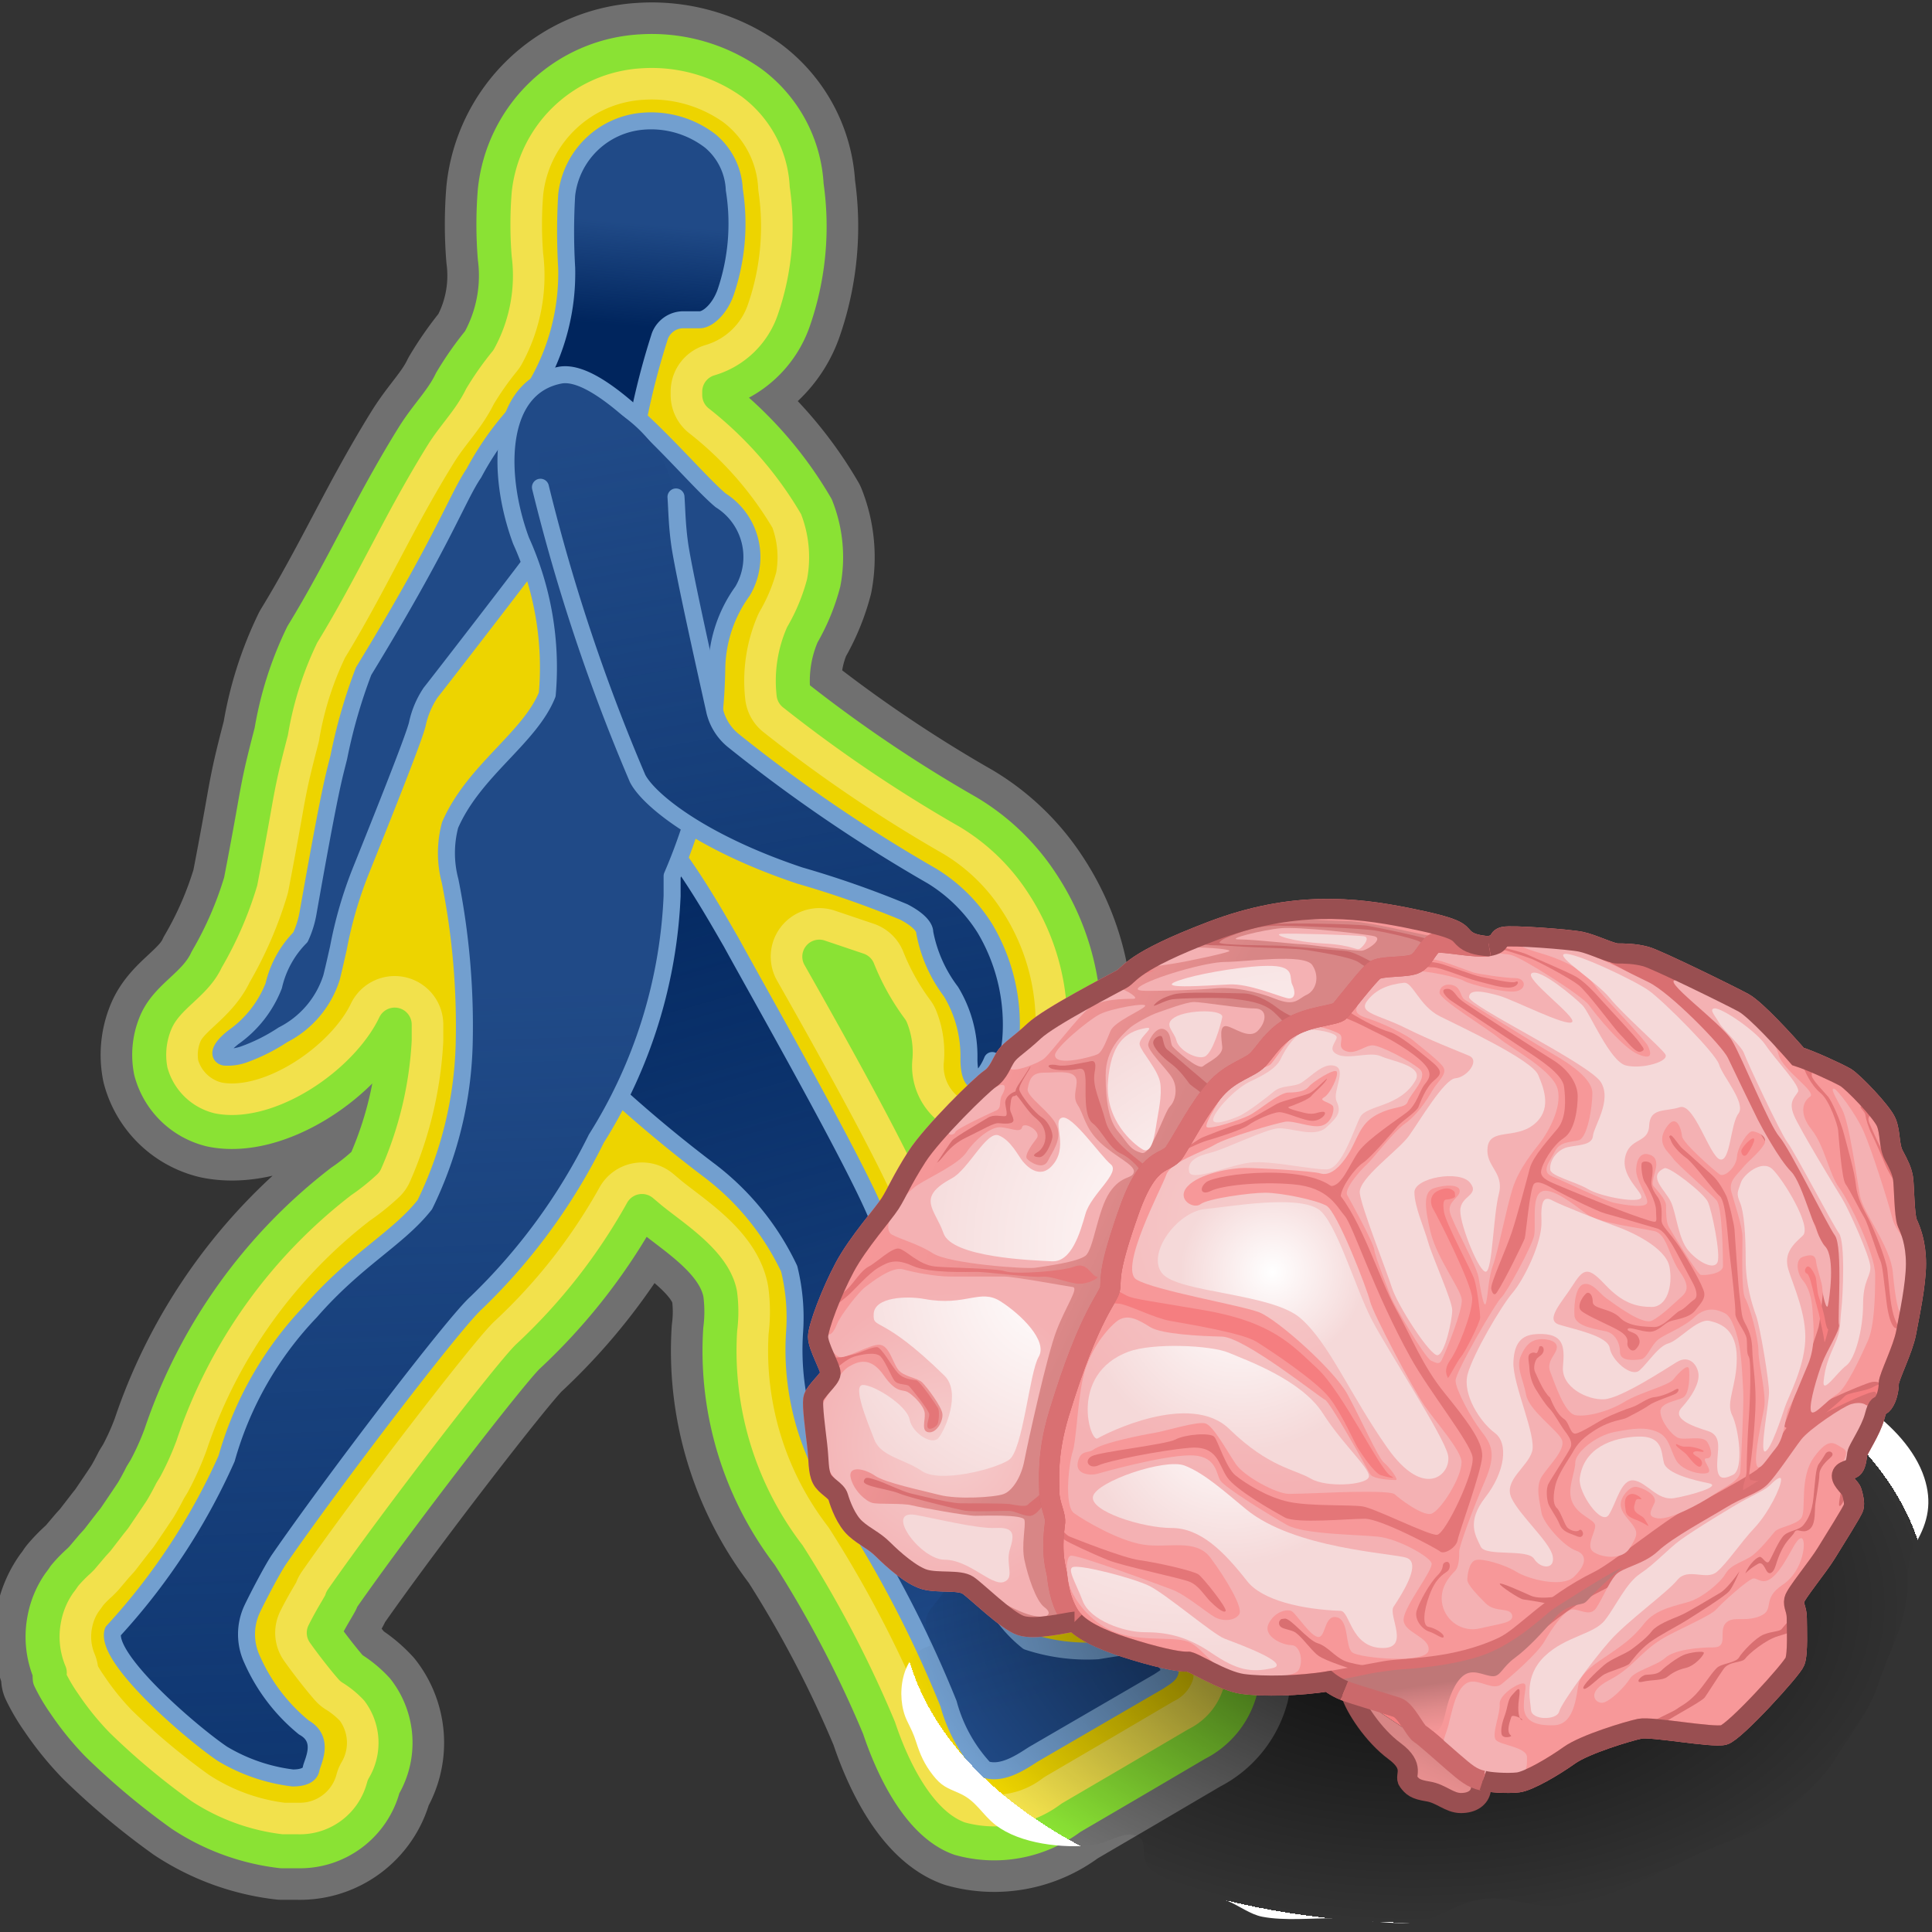 <?xml version="1.0" encoding="UTF-8" standalone="no"?>
<svg
   viewBox="0 0 48 48"
   version="1.1"
   id="svg1947"
   sodipodi:docname="skinsolvervellum.svg"
   inkscape:version="1.2-dev (7be2d9a5, 2021-09-13)"
   xmlns:inkscape="http://www.inkscape.org/namespaces/inkscape"
   xmlns:sodipodi="http://sodipodi.sourceforge.net/DTD/sodipodi-0.dtd"
   xmlns:xlink="http://www.w3.org/1999/xlink"
   xmlns="http://www.w3.org/2000/svg"
   xmlns:svg="http://www.w3.org/2000/svg"
   xmlns:rdf="http://www.w3.org/1999/02/22-rdf-syntax-ns#"
   xmlns:cc="http://creativecommons.org/ns#"
   xmlns:dc="http://purl.org/dc/elements/1.1/"
   xmlns:a="http://ns.adobe.com/AdobeSVGViewerExtensions/3.0/"
   xmlns:i="http://ns.adobe.com/AdobeIllustrator/10.0/">
  <rect x="0" y="0" width="48" height="48" fill="#333333" stroke="none"/>
  <sodipodi:namedview
     id="namedview1949"
     pagecolor="#ffffff"
     bordercolor="#666666"
     borderopacity="1.0"
     inkscape:pageshadow="2"
     inkscape:pageopacity="0.0"
     inkscape:pagecheckerboard="0"
     showgrid="false"
     inkscape:zoom="16.145833"
     inkscape:cx="14.214194"
     inkscape:cy="24"
     inkscape:window-width="2880"
     inkscape:window-height="1557"
     inkscape:window-x="-8"
     inkscape:window-y="-8"
     inkscape:window-maximized="1"
     inkscape:current-layer="svg1947" />
  <defs
     id="defs1903">
    <style
       id="style1886">.cls-1{fill:url(#radial-gradient);}.cls-2{fill:#edd400;}.cls-3{opacity:0.3;}.cls-4,.cls-5,.cls-7{fill:none;stroke-linecap:round;stroke-linejoin:round;}.cls-4{stroke:#fff;stroke-width:2px;}.cls-5{stroke:#8ae234;stroke-width:0.7px;}.cls-6{fill:#204a87;}.cls-7{stroke:#729fcf;stroke-width:0.35px;}.cls-8{fill:url(#linear-gradient);}.cls-9{fill:url(#linear-gradient-2);}.cls-10{fill:url(#linear-gradient-3);}.cls-11{fill:url(#linear-gradient-4);}</style>
    <radialGradient
       id="radial-gradient"
       cx="24.28"
       cy="40.95"
       r="20.08"
       gradientTransform="matrix(1.19,0,0,0.25,-5,30.8)"
       gradientUnits="userSpaceOnUse">
      <stop
         offset="0.03"
         stop-color="#2c2c2c"
         stop-opacity="0.5"
         id="stop1888" />
      <stop
         offset="0.68"
         stop-color="#2c2c2c"
         stop-opacity="0.1"
         id="stop1890" />
      <stop
         offset="0.93"
         stop-color="#2c2c2c"
         stop-opacity="0"
         id="stop1892" />
    </radialGradient>
    <linearGradient
       id="linear-gradient"
       x1="30.69"
       y1="40.76"
       x2="24.9"
       y2="20.25"
       gradientUnits="userSpaceOnUse">
      <stop
         offset="0"
         stop-color="#00255d"
         stop-opacity="0"
         id="stop1895" />
      <stop
         offset="1"
         stop-color="#00255d"
         id="stop1897" />
    </linearGradient>
    <linearGradient
       id="linear-gradient-2"
       x1="24.57"
       y1="9.8"
       x2="24.4"
       y2="11.9"
       xlink:href="#linear-gradient" />
    <linearGradient
       id="linear-gradient-3"
       x1="20.16"
       y1="25.63"
       x2="21.26"
       y2="56.27"
       xlink:href="#linear-gradient" />
    <linearGradient
       id="linear-gradient-4"
       x1="26.09"
       y1="13.73"
       x2="30.38"
       y2="38.07"
       xlink:href="#linear-gradient" />
    <linearGradient
       inkscape:collect="always"
       xlink:href="#linear-gradient"
       id="linearGradient1951"
       gradientUnits="userSpaceOnUse"
       x1="30.69"
       y1="40.76"
       x2="24.9"
       y2="20.25" />
    <radialGradient
       inkscape:collect="always"
       xlink:href="#XMLID_329_"
       id="radialGradient20964"
       cx="26.126"
       cy="32.449"
       fx="26.126"
       fy="32.449"
       r="22.073"
       gradientTransform="matrix(1,0,0,0.62,0,12.318)"
       gradientUnits="userSpaceOnUse" />
    <radialGradient
       gradientUnits="userSpaceOnUse"
       fy="192.154"
       fx="20.836"
       r="25.122"
       cy="192.154"
       cx="20.836"
       id="XMLID_329_">
      <stop
         id="stop13705"
         style="stop-color:black;stop-opacity:0.804;"
         offset="0" />
      <stop
         id="stop13707"
         style="stop-color:black;stop-opacity:0;"
         offset="1" />
      <a:midPointStop
         style="stop-color:#B5BABE"
         offset="0" />
      <a:midPointStop
         style="stop-color:#B5BABE"
         offset="0.5" />
      <a:midPointStop
         style="stop-color:#FFFFFF"
         offset="1" />
    </radialGradient>
    <linearGradient
       inkscape:collect="always"
       xlink:href="#XMLID_330_"
       id="linearGradient20952"
       gradientUnits="userSpaceOnUse"
       x1="6.26"
       y1="165.928"
       x2="15.438"
       y2="170.234"
       gradientTransform="matrix(1.034,0,0,1.034,-2.345,-159.91)" />
    <linearGradient
       y2="170.234"
       x2="15.438"
       y1="165.928"
       x1="6.26"
       gradientUnits="userSpaceOnUse"
       id="XMLID_330_">
      <stop
         id="stop13714"
         style="stop-color:#F79899"
         offset="0" />
      <stop
         id="stop13716"
         style="stop-color:#F29596"
         offset="0.387" />
      <stop
         id="stop13718"
         style="stop-color:#E28C8C"
         offset="0.809" />
      <stop
         id="stop13720"
         style="stop-color:#D88686"
         offset="1" />
      <a:midPointStop
         style="stop-color:#F79899"
         offset="0" />
      <a:midPointStop
         style="stop-color:#F79899"
         offset="0.689" />
      <a:midPointStop
         style="stop-color:#D88686"
         offset="1" />
    </linearGradient>
    <linearGradient
       inkscape:collect="always"
       xlink:href="#XMLID_331_"
       id="linearGradient20948"
       gradientUnits="userSpaceOnUse"
       x1="25.98"
       y1="195.272"
       x2="27.6"
       y2="191.762"
       gradientTransform="matrix(1.034,0,0,1.034,-2.345,-159.91)" />
    <linearGradient
       y2="191.762"
       x2="27.6"
       y1="195.272"
       x1="25.98"
       gradientUnits="userSpaceOnUse"
       id="XMLID_331_">
      <stop
         id="stop13727"
         style="stop-color:#F79899"
         offset="0" />
      <stop
         id="stop13729"
         style="stop-color:#F29596"
         offset="0.387" />
      <stop
         id="stop13731"
         style="stop-color:#E28C8C"
         offset="0.809" />
      <stop
         id="stop13733"
         style="stop-color:#D88686"
         offset="1" />
      <a:midPointStop
         style="stop-color:#F79899"
         offset="0" />
      <a:midPointStop
         style="stop-color:#F79899"
         offset="0.689" />
      <a:midPointStop
         style="stop-color:#D88686"
         offset="1" />
    </linearGradient>
    <linearGradient
       inkscape:collect="always"
       xlink:href="#XMLID_332_"
       id="linearGradient20907"
       gradientUnits="userSpaceOnUse"
       x1="30.721"
       y1="191.532"
       x2="30.361"
       y2="189.013"
       gradientTransform="matrix(1.034,0,0,1.034,-2.345,-159.91)" />
    <linearGradient
       id="XMLID_332_"
       gradientUnits="userSpaceOnUse"
       x1="30.721"
       y1="191.532"
       x2="30.361"
       y2="189.013">
      <stop
         offset="0"
         style="stop-color:#F79899"
         id="stop13816" />
      <stop
         offset="0.285"
         style="stop-color:#F29596"
         id="stop13818" />
      <stop
         offset="0.596"
         style="stop-color:#E08B8B"
         id="stop13820" />
      <stop
         offset="0.918"
         style="stop-color:#C77B7C"
         id="stop13822" />
      <stop
         offset="1"
         style="stop-color:#BF7777"
         id="stop13824" />
      <a:midPointStop
         offset="0"
         style="stop-color:#F79899" />
      <a:midPointStop
         offset="0.689"
         style="stop-color:#F79899" />
      <a:midPointStop
         offset="1"
         style="stop-color:#BF7777" />
    </linearGradient>
    <radialGradient
       inkscape:collect="always"
       xlink:href="#XMLID_333_"
       id="radialGradient20903"
       gradientUnits="userSpaceOnUse"
       cx="21.108"
       cy="170.255"
       fx="21.108"
       fy="170.255"
       r="11.345"
       gradientTransform="matrix(1.034,0,0,1.034,-2.345,-159.91)" />
    <radialGradient
       gradientUnits="userSpaceOnUse"
       fy="170.255"
       fx="21.108"
       r="11.345"
       cy="170.255"
       cx="21.108"
       id="XMLID_333_">
      <stop
         id="stop13831"
         style="stop-color:#F5CDCD"
         offset="0.006" />
      <stop
         id="stop13833"
         style="stop-color:#F4B1B3"
         offset="1" />
      <a:midPointStop
         style="stop-color:#F5CDCD"
         offset="0.006" />
      <a:midPointStop
         style="stop-color:#F5CDCD"
         offset="0.5" />
      <a:midPointStop
         style="stop-color:#F4B1B3"
         offset="1" />
    </radialGradient>
    <radialGradient
       inkscape:collect="always"
       xlink:href="#XMLID_334_"
       id="radialGradient20894"
       gradientUnits="userSpaceOnUse"
       cx="8.127"
       cy="179.328"
       fx="8.127"
       fy="179.328"
       r="6.328"
       gradientTransform="matrix(1.034,0,0,1.034,-2.345,-159.91)" />
    <radialGradient
       gradientUnits="userSpaceOnUse"
       fy="179.328"
       fx="8.127"
       r="6.328"
       cy="179.328"
       cx="8.127"
       id="XMLID_334_">
      <stop
         id="stop13850"
         style="stop-color:#F5CDCD"
         offset="0.006" />
      <stop
         id="stop13852"
         style="stop-color:#F4B1B3"
         offset="1" />
      <a:midPointStop
         style="stop-color:#F5CDCD"
         offset="0.006" />
      <a:midPointStop
         style="stop-color:#F5CDCD"
         offset="0.5" />
      <a:midPointStop
         style="stop-color:#F4B1B3"
         offset="1" />
    </radialGradient>
    <radialGradient
       inkscape:collect="always"
       xlink:href="#XMLID_335_"
       id="radialGradient20880"
       gradientUnits="userSpaceOnUse"
       cx="19.875"
       cy="178.137"
       fx="19.875"
       fy="178.137"
       r="6.273"
       gradientTransform="matrix(1.034,0,0,1.034,-2.345,-159.91)" />
    <radialGradient
       gradientUnits="userSpaceOnUse"
       fy="178.137"
       fx="19.875"
       r="6.273"
       cy="178.137"
       cx="19.875"
       id="XMLID_335_">
      <stop
         id="stop13879"
         style="stop-color:#FFFFFF"
         offset="0" />
      <stop
         id="stop13881"
         style="stop-color:#F5D9D9"
         offset="1" />
      <a:midPointStop
         style="stop-color:#FFFFFF"
         offset="0" />
      <a:midPointStop
         style="stop-color:#FFFFFF"
         offset="0.5" />
      <a:midPointStop
         style="stop-color:#F5D9D9"
         offset="1" />
    </radialGradient>
    <radialGradient
       inkscape:collect="always"
       xlink:href="#XMLID_336_"
       id="radialGradient20877"
       gradientUnits="userSpaceOnUse"
       cx="20.26"
       cy="172.94"
       fx="20.26"
       fy="172.94"
       r="6.674"
       gradientTransform="matrix(1.034,0,0,1.034,-2.345,-159.91)" />
    <radialGradient
       gradientUnits="userSpaceOnUse"
       fy="172.94"
       fx="20.26"
       r="6.674"
       cy="172.94"
       cx="20.26"
       id="XMLID_336_">
      <stop
         id="stop13886"
         style="stop-color:#FFFFFF"
         offset="0" />
      <stop
         id="stop13888"
         style="stop-color:#F5D9D9"
         offset="1" />
      <a:midPointStop
         style="stop-color:#FFFFFF"
         offset="0" />
      <a:midPointStop
         style="stop-color:#FFFFFF"
         offset="0.5" />
      <a:midPointStop
         style="stop-color:#F5D9D9"
         offset="1" />
    </radialGradient>
    <radialGradient
       inkscape:collect="always"
       xlink:href="#XMLID_337_"
       id="radialGradient20874"
       gradientUnits="userSpaceOnUse"
       cx="21.608"
       cy="172.17"
       fx="21.608"
       fy="172.17"
       r="3.835"
       gradientTransform="matrix(1.034,0,0,1.034,-2.345,-159.91)" />
    <radialGradient
       gradientUnits="userSpaceOnUse"
       fy="172.17"
       fx="21.608"
       r="3.835"
       cy="172.17"
       cx="21.608"
       id="XMLID_337_">
      <stop
         id="stop13893"
         style="stop-color:#FFFFFF"
         offset="0" />
      <stop
         id="stop13895"
         style="stop-color:#F5D9D9"
         offset="1" />
      <a:midPointStop
         style="stop-color:#FFFFFF"
         offset="0" />
      <a:midPointStop
         style="stop-color:#FFFFFF"
         offset="0.5" />
      <a:midPointStop
         style="stop-color:#F5D9D9"
         offset="1" />
    </radialGradient>
    <radialGradient
       inkscape:collect="always"
       xlink:href="#XMLID_338_"
       id="radialGradient20871"
       gradientUnits="userSpaceOnUse"
       cx="12.774"
       cy="172.564"
       fx="12.774"
       fy="172.564"
       r="9.904"
       gradientTransform="matrix(1.034,0,0,1.034,-2.345,-159.91)" />
    <radialGradient
       gradientUnits="userSpaceOnUse"
       fy="172.564"
       fx="12.774"
       r="9.904"
       cy="172.564"
       cx="12.774"
       id="XMLID_338_">
      <stop
         id="stop13900"
         style="stop-color:#FFFFFF"
         offset="0" />
      <stop
         id="stop13902"
         style="stop-color:#F5D9D9"
         offset="1" />
      <a:midPointStop
         style="stop-color:#FFFFFF"
         offset="0" />
      <a:midPointStop
         style="stop-color:#FFFFFF"
         offset="0.5" />
      <a:midPointStop
         style="stop-color:#F5D9D9"
         offset="1" />
    </radialGradient>
    <radialGradient
       inkscape:collect="always"
       xlink:href="#XMLID_339_"
       id="radialGradient20868"
       gradientUnits="userSpaceOnUse"
       cx="18.676"
       cy="170.998"
       fx="18.676"
       fy="170.998"
       r="12.647"
       gradientTransform="matrix(1.034,0,0,1.034,-2.345,-159.91)" />
    <radialGradient
       gradientUnits="userSpaceOnUse"
       fy="170.998"
       fx="18.676"
       r="12.647"
       cy="170.998"
       cx="18.676"
       id="XMLID_339_">
      <stop
         id="stop13907"
         style="stop-color:#FFFFFF"
         offset="0" />
      <stop
         id="stop13909"
         style="stop-color:#F5D9D9"
         offset="1" />
      <a:midPointStop
         style="stop-color:#FFFFFF"
         offset="0" />
      <a:midPointStop
         style="stop-color:#FFFFFF"
         offset="0.5" />
      <a:midPointStop
         style="stop-color:#F5D9D9"
         offset="1" />
    </radialGradient>
    <radialGradient
       inkscape:collect="always"
       xlink:href="#XMLID_340_"
       id="radialGradient20865"
       gradientUnits="userSpaceOnUse"
       cx="20.141"
       cy="171.534"
       fx="20.141"
       fy="171.534"
       r="10.533"
       gradientTransform="matrix(1.034,0,0,1.034,-2.345,-159.91)" />
    <radialGradient
       gradientUnits="userSpaceOnUse"
       fy="171.534"
       fx="20.141"
       r="10.533"
       cy="171.534"
       cx="20.141"
       id="XMLID_340_">
      <stop
         id="stop13914"
         style="stop-color:#FFFFFF"
         offset="0" />
      <stop
         id="stop13916"
         style="stop-color:#F5D9D9"
         offset="1" />
      <a:midPointStop
         style="stop-color:#FFFFFF"
         offset="0" />
      <a:midPointStop
         style="stop-color:#FFFFFF"
         offset="0.5" />
      <a:midPointStop
         style="stop-color:#F5D9D9"
         offset="1" />
    </radialGradient>
    <radialGradient
       inkscape:collect="always"
       xlink:href="#XMLID_341_"
       id="radialGradient20860"
       gradientUnits="userSpaceOnUse"
       cx="22.811"
       cy="169.34"
       fx="22.811"
       fy="169.34"
       r="14.467"
       gradientTransform="matrix(1.034,0,0,1.034,-2.345,-159.91)" />
    <radialGradient
       gradientUnits="userSpaceOnUse"
       fy="169.34"
       fx="22.811"
       r="14.467"
       cy="169.34"
       cx="22.811"
       id="XMLID_341_">
      <stop
         id="stop13925"
         style="stop-color:#FFFFFF"
         offset="0" />
      <stop
         id="stop13927"
         style="stop-color:#F5D9D9"
         offset="1" />
      <a:midPointStop
         style="stop-color:#FFFFFF"
         offset="0" />
      <a:midPointStop
         style="stop-color:#FFFFFF"
         offset="0.5" />
      <a:midPointStop
         style="stop-color:#F5D9D9"
         offset="1" />
    </radialGradient>
    <radialGradient
       inkscape:collect="always"
       xlink:href="#XMLID_342_"
       id="radialGradient20849"
       gradientUnits="userSpaceOnUse"
       cx="17.95"
       cy="175.731"
       fx="17.95"
       fy="175.731"
       r="12.523"
       gradientTransform="matrix(1.034,0,0,1.034,-2.345,-159.91)" />
    <radialGradient
       gradientUnits="userSpaceOnUse"
       fy="175.731"
       fx="17.95"
       r="12.523"
       cy="175.731"
       cx="17.95"
       id="XMLID_342_">
      <stop
         id="stop13948"
         style="stop-color:#FFFFFF"
         offset="0" />
      <stop
         id="stop13950"
         style="stop-color:#F5D9D9"
         offset="1" />
      <a:midPointStop
         style="stop-color:#FFFFFF"
         offset="0" />
      <a:midPointStop
         style="stop-color:#FFFFFF"
         offset="0.5" />
      <a:midPointStop
         style="stop-color:#F5D9D9"
         offset="1" />
    </radialGradient>
  </defs>
  <title
     id="title1905">34-Skin</title>
  <g
     id="ART"
     transform="matrix(1.207,0,0,1.206,-13.682,-6.25)"
     style="stroke-width:0.829">
    <path
       class="cls-2"
       d="m 17.45,43.32 h -0.32 a 4.71,4.71 0 0 1 -2.06,-0.75 14.7,14.7 0 0 1 -1.73,-1.45 6.06,6.06 0 0 1 -0.68,-0.84 3.6,3.6 0 0 1 -0.3,-0.51 0.69,0.69 0 0 1 0,-0.13 1.92,1.92 0 0 1 -0.11,-1.12 1.88,1.88 0 0 1 0.31,-0.73 1.7,1.7 0 0 0 0.1,-0.14 2.91,2.91 0 0 1 0.3,-0.31 v 0 l 0.06,-0.06 0.22,-0.26 0.1,-0.11 0.27,-0.35 0.08,-0.1 0.23,-0.34 L 14,36 14.06,35.91 c 0.06,-0.1 0.13,-0.23 0.19,-0.35 l 0.08,-0.13 a 5.55,5.55 0 0 0 0.31,-0.69 11,11 0 0 1 3.72,-5.22 4.13,4.13 0 0 0 0.5,-0.4 7.21,7.21 0 0 0 0.6,-2.51 c 0,-0.11 0,-0.21 0,-0.32 -0.58,1.22 -2.38,2.46 -3.78,2.17 a 1.68,1.68 0 0 1 -1.24,-1.21 1.72,1.72 0 0 1 0.1,-1 c 0.23,-0.55 0.81,-0.77 1.05,-1.3 a 7.35,7.35 0 0 0 0.7,-1.61 c 0.1,-0.52 0.19,-1 0.29,-1.57 0.1,-0.57 0.16,-0.81 0.26,-1.21 l 0.08,-0.31 a 7.32,7.32 0 0 1 0.64,-2 c 0.54,-0.88 1,-1.8 1.49,-2.71 0.25,-0.46 0.51,-0.92 0.79,-1.37 0.28,-0.45 0.59,-0.74 0.78,-1.14 a 6.85,6.85 0 0 1 0.58,-0.83 2.78,2.78 0 0 0 0.32,-1.7 8.61,8.61 0 0 1 0,-1.39 3.2,3.2 0 0 1 3,-2.87 3.55,3.55 0 0 1 2.29,0.65 2.82,2.82 0 0 1 1.13,2.11 5.93,5.93 0 0 1 -0.26,2.77 2.31,2.31 0 0 1 -1.54,1.48 v 0.07 a 8.08,8.08 0 0 1 2,2.3 2.81,2.81 0 0 1 0.15,1.57 4.31,4.31 0 0 1 -0.44,1.07 2.4,2.4 0 0 0 -0.18,1.22 28.8,28.8 0 0 0 3.59,2.43 4.69,4.69 0 0 1 1.54,1.49 5.25,5.25 0 0 1 0.83,3.37 c -0.13,1.23 -1.58,2.64 -2.86,2 a 1.81,1.81 0 0 1 -1,-1.82 A 1.31,1.31 0 0 0 29.68,26.38 5.39,5.39 0 0 1 29,25.16 l -0.8,-0.27 c 0.76,1.34 2.05,3.65 2.5,4.71 a 3.92,3.92 0 0 1 0.37,1.25 10.08,10.08 0 0 0 0.27,1.63 c 0.15,0.5 0.31,1 0.48,1.49 0.36,1.1 0.75,2.19 1.15,3.27 a 2.46,2.46 0 0 0 0.23,0.42 c 0.16,0 0.36,0.05 0.47,0.05 0.11,0 0.84,-0.13 1.11,-0.14 a 2,2 0 0 1 1.86,1.2 1.66,1.66 0 0 1 0.23,1.23 1.74,1.74 0 0 1 -0.9,1.11 l -1.36,0.8 -1.23,0.72 a 2.63,2.63 0 0 1 -2.29,0.43 C 30.21,42.75 29.67,41.5 29.43,40.78 a 23.37,23.37 0 0 0 -1.86,-3.56 6.93,6.93 0 0 1 -1.41,-4.65 2.81,2.81 0 0 0 0,-0.73 c -0.12,-0.65 -0.94,-1.16 -1.42,-1.55 l -0.19,-0.16 a 12.2,12.2 0 0 1 -2.35,3 c -0.37,0.36 -2.66,3.32 -3.83,5 0,0.06 -0.17,0.29 -0.37,0.69 0.14,0.2 0.41,0.55 0.57,0.73 a 2.46,2.46 0 0 1 0.53,0.44 1.78,1.78 0 0 1 0.13,2 v 0 a 1.78,1.78 0 0 1 -1.78,1.33 z"
       id="path1910"
       style="stroke-width:0.829" />
    <g
       class="cls-3"
       id="g1914"
       style="stroke-width:0.829">
      <path
         class="cls-4"
         d="m 17.45,43.32 h -0.32 a 4.71,4.71 0 0 1 -2.06,-0.75 14.7,14.7 0 0 1 -1.73,-1.45 6.06,6.06 0 0 1 -0.68,-0.84 3.6,3.6 0 0 1 -0.3,-0.51 0.69,0.69 0 0 1 0,-0.13 1.92,1.92 0 0 1 -0.11,-1.12 1.88,1.88 0 0 1 0.31,-0.73 1.7,1.7 0 0 0 0.1,-0.14 2.91,2.91 0 0 1 0.3,-0.31 v 0 l 0.06,-0.06 0.22,-0.26 0.1,-0.11 0.27,-0.35 0.08,-0.1 0.23,-0.34 L 14,36 14.06,35.91 c 0.06,-0.1 0.13,-0.23 0.19,-0.35 l 0.08,-0.13 a 5.55,5.55 0 0 0 0.31,-0.69 11,11 0 0 1 3.72,-5.22 4.13,4.13 0 0 0 0.5,-0.4 7.21,7.21 0 0 0 0.6,-2.51 c 0,-0.11 0,-0.21 0,-0.32 -0.58,1.22 -2.38,2.46 -3.78,2.17 a 1.68,1.68 0 0 1 -1.24,-1.21 1.72,1.72 0 0 1 0.1,-1 c 0.23,-0.55 0.81,-0.77 1.05,-1.3 a 7.35,7.35 0 0 0 0.7,-1.61 c 0.1,-0.52 0.19,-1 0.29,-1.57 0.1,-0.57 0.16,-0.81 0.26,-1.21 l 0.08,-0.31 a 7.32,7.32 0 0 1 0.64,-2 c 0.54,-0.88 1,-1.8 1.49,-2.71 0.25,-0.46 0.51,-0.92 0.79,-1.37 0.28,-0.45 0.59,-0.74 0.78,-1.14 a 6.85,6.85 0 0 1 0.58,-0.83 2.78,2.78 0 0 0 0.32,-1.7 8.61,8.61 0 0 1 0,-1.39 3.2,3.2 0 0 1 3,-2.87 3.55,3.55 0 0 1 2.29,0.65 2.82,2.82 0 0 1 1.13,2.11 5.93,5.93 0 0 1 -0.26,2.77 2.31,2.31 0 0 1 -1.54,1.48 v 0.07 a 8.08,8.08 0 0 1 2,2.3 2.81,2.81 0 0 1 0.15,1.57 4.31,4.31 0 0 1 -0.44,1.07 2.4,2.4 0 0 0 -0.18,1.22 28.8,28.8 0 0 0 3.59,2.43 4.69,4.69 0 0 1 1.54,1.49 5.25,5.25 0 0 1 0.83,3.37 c -0.13,1.23 -1.58,2.64 -2.86,2 a 1.81,1.81 0 0 1 -1,-1.82 A 1.31,1.31 0 0 0 29.68,26.38 5.39,5.39 0 0 1 29,25.16 l -0.8,-0.27 c 0.76,1.34 2.05,3.65 2.5,4.71 a 3.92,3.92 0 0 1 0.37,1.25 10.08,10.08 0 0 0 0.27,1.63 c 0.15,0.5 0.31,1 0.48,1.49 0.36,1.1 0.75,2.19 1.15,3.27 a 2.46,2.46 0 0 0 0.23,0.42 c 0.16,0 0.36,0.05 0.47,0.05 0.11,0 0.84,-0.13 1.11,-0.14 a 2,2 0 0 1 1.86,1.2 1.66,1.66 0 0 1 0.23,1.23 1.74,1.74 0 0 1 -0.9,1.11 l -1.36,0.8 -1.23,0.72 a 2.63,2.63 0 0 1 -2.29,0.43 C 30.21,42.75 29.67,41.5 29.43,40.78 a 23.37,23.37 0 0 0 -1.86,-3.56 6.93,6.93 0 0 1 -1.41,-4.65 2.81,2.81 0 0 0 0,-0.73 c -0.12,-0.65 -0.94,-1.16 -1.42,-1.55 l -0.19,-0.16 a 12.2,12.2 0 0 1 -2.35,3 c -0.37,0.36 -2.66,3.32 -3.83,5 0,0.06 -0.17,0.29 -0.37,0.69 0.14,0.2 0.41,0.55 0.57,0.73 a 2.46,2.46 0 0 1 0.53,0.44 1.78,1.78 0 0 1 0.13,2 v 0 a 1.78,1.78 0 0 1 -1.78,1.33 z"
         id="path1912" />
    </g>
    <path
       class="cls-5"
       d="m 17.45,43.32 h -0.32 a 4.71,4.71 0 0 1 -2.06,-0.75 14.7,14.7 0 0 1 -1.73,-1.45 6.06,6.06 0 0 1 -0.68,-0.84 3.6,3.6 0 0 1 -0.3,-0.51 0.69,0.69 0 0 1 0,-0.13 1.92,1.92 0 0 1 -0.11,-1.12 1.88,1.88 0 0 1 0.31,-0.73 1.7,1.7 0 0 0 0.1,-0.14 2.91,2.91 0 0 1 0.3,-0.31 v 0 l 0.06,-0.06 0.22,-0.26 0.1,-0.11 0.27,-0.35 0.08,-0.1 0.23,-0.34 L 14,36 14.06,35.91 c 0.06,-0.1 0.13,-0.23 0.19,-0.35 l 0.08,-0.13 a 5.55,5.55 0 0 0 0.31,-0.69 11,11 0 0 1 3.72,-5.22 4.13,4.13 0 0 0 0.5,-0.4 7.21,7.21 0 0 0 0.6,-2.51 c 0,-0.11 0,-0.21 0,-0.32 -0.58,1.22 -2.38,2.46 -3.78,2.17 a 1.68,1.68 0 0 1 -1.24,-1.21 1.72,1.72 0 0 1 0.1,-1 c 0.23,-0.55 0.81,-0.77 1.05,-1.3 a 7.35,7.35 0 0 0 0.7,-1.61 c 0.1,-0.52 0.19,-1 0.29,-1.57 0.1,-0.57 0.16,-0.81 0.26,-1.21 l 0.08,-0.31 a 7.32,7.32 0 0 1 0.64,-2 c 0.54,-0.88 1,-1.8 1.49,-2.71 0.25,-0.46 0.51,-0.92 0.79,-1.37 0.28,-0.45 0.59,-0.74 0.78,-1.14 a 6.85,6.85 0 0 1 0.58,-0.83 2.78,2.78 0 0 0 0.32,-1.7 8.61,8.61 0 0 1 0,-1.39 3.2,3.2 0 0 1 3,-2.87 3.55,3.55 0 0 1 2.29,0.65 2.82,2.82 0 0 1 1.13,2.11 5.93,5.93 0 0 1 -0.26,2.77 2.31,2.31 0 0 1 -1.54,1.48 v 0.07 a 8.08,8.08 0 0 1 2,2.3 2.81,2.81 0 0 1 0.15,1.57 4.31,4.31 0 0 1 -0.44,1.07 2.4,2.4 0 0 0 -0.18,1.22 28.8,28.8 0 0 0 3.59,2.43 4.69,4.69 0 0 1 1.54,1.49 5.25,5.25 0 0 1 0.83,3.37 c -0.13,1.23 -1.58,2.64 -2.86,2 a 1.81,1.81 0 0 1 -1,-1.82 A 1.31,1.31 0 0 0 29.68,26.38 5.39,5.39 0 0 1 29,25.16 l -0.8,-0.27 c 0.76,1.34 2.05,3.65 2.5,4.71 a 3.92,3.92 0 0 1 0.37,1.25 10.08,10.08 0 0 0 0.27,1.63 c 0.15,0.5 0.31,1 0.48,1.49 0.36,1.1 0.75,2.19 1.15,3.27 a 2.46,2.46 0 0 0 0.23,0.42 c 0.16,0 0.36,0.05 0.47,0.05 0.11,0 0.84,-0.13 1.11,-0.14 a 2,2 0 0 1 1.86,1.2 1.66,1.66 0 0 1 0.23,1.23 1.74,1.74 0 0 1 -0.9,1.11 l -1.36,0.8 -1.23,0.72 a 2.63,2.63 0 0 1 -2.29,0.43 C 30.21,42.75 29.67,41.5 29.43,40.78 a 23.37,23.37 0 0 0 -1.86,-3.56 6.93,6.93 0 0 1 -1.41,-4.65 2.81,2.81 0 0 0 0,-0.73 c -0.12,-0.65 -0.94,-1.16 -1.42,-1.55 l -0.19,-0.16 a 12.2,12.2 0 0 1 -2.35,3 c -0.37,0.36 -2.66,3.32 -3.83,5 0,0.06 -0.17,0.29 -0.37,0.69 0.14,0.2 0.41,0.55 0.57,0.73 a 2.46,2.46 0 0 1 0.53,0.44 1.78,1.78 0 0 1 0.13,2 v 0 a 1.78,1.78 0 0 1 -1.78,1.33 z"
       id="path1916" />
    <path
       class="cls-6"
       d="m 21.09,14.93 c -0.34,0.5 -0.61,1.36 -2.27,4.08 a 11,11 0 0 0 -0.51,1.77 c -0.1,0.41 -0.16,0.53 -0.63,3.19 a 2,2 0 0 1 -0.16,0.52 2.08,2.08 0 0 0 -0.55,1 2.33,2.33 0 0 1 -0.83,1.06 c -0.28,0.22 -0.32,0.38 -0.18,0.41 a 1,1 0 0 0 0.38,-0.05 3.76,3.76 0 0 0 0.82,-0.41 2,2 0 0 0 1,-1.18 c 0.06,-0.24 0.1,-0.43 0.14,-0.6 a 8.54,8.54 0 0 1 0.46,-1.59 c 0.43,-1.07 1.13,-2.82 1.17,-3.05 a 1.85,1.85 0 0 1 0.27,-0.63 c 0.06,-0.07 2.13,-2.75 2.2,-2.87 1,-1.69 0,-1.44 0.08,-3.4 v 0 a 6.16,6.16 0 0 0 -1.39,1.75 z"
       id="path1918"
       style="stroke-width:0.829" />
    <path
       class="cls-7"
       d="m 21.09,14.93 c -0.34,0.5 -0.61,1.36 -2.27,4.08 a 11,11 0 0 0 -0.51,1.77 c -0.1,0.41 -0.16,0.53 -0.63,3.19 a 2,2 0 0 1 -0.16,0.52 2.08,2.08 0 0 0 -0.55,1 2.33,2.33 0 0 1 -0.83,1.06 c -0.28,0.22 -0.32,0.38 -0.18,0.41 a 1,1 0 0 0 0.38,-0.05 3.76,3.76 0 0 0 0.82,-0.41 2,2 0 0 0 1,-1.18 c 0.06,-0.24 0.1,-0.43 0.14,-0.6 a 8.54,8.54 0 0 1 0.46,-1.59 c 0.43,-1.07 1.13,-2.82 1.17,-3.05 a 1.85,1.85 0 0 1 0.27,-0.63 c 0.06,-0.07 2.13,-2.75 2.2,-2.87 1,-1.69 0,-1.44 0.08,-3.4 v 0 a 6.16,6.16 0 0 0 -1.39,1.75 z"
       id="path1920" />
    <path
       class="cls-6"
       d="m 35.4,39.54 c -0.07,-0.11 -0.23,-0.48 -0.53,-0.47 -0.3,0.01 -0.81,0.1 -0.94,0.12 A 3.88,3.88 0 0 1 32.49,39 a 2.75,2.75 0 0 1 -0.88,-1.24 56.31,56.31 0 0 1 -1.95,-6 3.21,3.21 0 0 0 -0.27,-1.52 v 0 c -0.48,-1.17 -2.46,-4.65 -3,-5.64 -0.71,-1.23 -1.92,-3.38 -3.34,-3.45 -1.74,-0.08 -2.93,2 -1.66,3.82 a 28.11,28.11 0 0 0 4.58,4.35 5.48,5.48 0 0 1 1.61,2 4.22,4.22 0 0 1 0.11,1.32 5.48,5.48 0 0 0 1.17,3.75 23.86,23.86 0 0 1 2,3.89 3.18,3.18 0 0 0 0.75,1.35 c 0.36,0.13 0.78,-0.17 1,-0.31 l 2.58,-1.5 c 0.18,-0.12 0.28,-0.17 0.21,-0.28 z"
       id="path1922"
       style="stroke-width:0.829" />
    <path
       class="cls-8"
       d="m 35.4,39.54 c -0.07,-0.11 -0.23,-0.48 -0.53,-0.47 -0.3,0.01 -0.81,0.1 -0.94,0.12 A 3.88,3.88 0 0 1 32.49,39 a 2.75,2.75 0 0 1 -0.88,-1.24 56.31,56.31 0 0 1 -1.95,-6 3.21,3.21 0 0 0 -0.27,-1.52 v 0 c -0.48,-1.17 -2.46,-4.65 -3,-5.64 -0.71,-1.23 -1.92,-3.38 -3.34,-3.45 -1.74,-0.08 -2.93,2 -1.66,3.82 a 28.11,28.11 0 0 0 4.58,4.35 5.48,5.48 0 0 1 1.61,2 4.22,4.22 0 0 1 0.11,1.32 5.48,5.48 0 0 0 1.17,3.75 23.86,23.86 0 0 1 2,3.89 3.18,3.18 0 0 0 0.75,1.35 c 0.36,0.13 0.78,-0.17 1,-0.31 l 2.58,-1.5 c 0.18,-0.12 0.28,-0.17 0.21,-0.28 z"
       id="path1924"
       style="fill:url(#linearGradient1951);stroke-width:0.829" />
    <path
       class="cls-7"
       d="m 35.4,39.54 c -0.07,-0.11 -0.23,-0.48 -0.53,-0.47 -0.3,0.01 -0.81,0.1 -0.94,0.12 A 3.88,3.88 0 0 1 32.49,39 a 2.75,2.75 0 0 1 -0.88,-1.24 56.31,56.31 0 0 1 -1.95,-6 3.21,3.21 0 0 0 -0.27,-1.52 v 0 c -0.48,-1.17 -2.46,-4.65 -3,-5.64 -0.71,-1.23 -1.92,-3.38 -3.34,-3.45 -1.74,-0.08 -2.93,2 -1.66,3.82 a 28.11,28.11 0 0 0 4.58,4.35 5.48,5.48 0 0 1 1.61,2 4.22,4.22 0 0 1 0.11,1.32 5.48,5.48 0 0 0 1.17,3.75 23.86,23.86 0 0 1 2,3.89 3.18,3.18 0 0 0 0.75,1.35 c 0.36,0.13 0.78,-0.17 1,-0.31 l 2.58,-1.5 c 0.18,-0.12 0.28,-0.17 0.21,-0.28 z"
       id="path1926" />
    <path
       class="cls-6"
       d="m 24.46,13.89 a 15.3,15.3 0 0 1 0.46,-1.79 0.52,0.52 0 0 1 0.46,-0.33 h 0.36 c 0.15,0 0.4,-0.2 0.53,-0.56 a 4.4,4.4 0 0 0 0.18,-2.12 1.38,1.38 0 0 0 -0.49,-1 2,2 0 0 0 -1.4,-0.41 1.72,1.72 0 0 0 -1.56,1.52 10,10 0 0 0 0,1.42 5,5 0 0 1 -0.67,2.55"
       id="path1928"
       style="stroke-width:0.829" />
    <path
       class="cls-9"
       d="m 24.46,13.89 a 15.3,15.3 0 0 1 0.46,-1.79 0.52,0.52 0 0 1 0.46,-0.33 h 0.36 c 0.15,0 0.4,-0.2 0.53,-0.56 a 4.4,4.4 0 0 0 0.18,-2.12 1.38,1.38 0 0 0 -0.49,-1 2,2 0 0 0 -1.4,-0.41 1.72,1.72 0 0 0 -1.56,1.52 10,10 0 0 0 0,1.42 5,5 0 0 1 -0.67,2.55"
       id="path1930"
       style="fill:url(#linear-gradient-2);stroke-width:0.829" />
    <path
       class="cls-7"
       d="m 24.46,13.89 a 15.3,15.3 0 0 1 0.46,-1.79 0.52,0.52 0 0 1 0.46,-0.33 h 0.36 c 0.15,0 0.4,-0.2 0.53,-0.56 a 4.4,4.4 0 0 0 0.18,-2.12 1.38,1.38 0 0 0 -0.49,-1 2,2 0 0 0 -1.4,-0.41 1.72,1.72 0 0 0 -1.56,1.52 12.61,12.61 0 0 0 0,1.5 4.59,4.59 0 0 1 -0.65,2.47"
       id="path1932" />
    <path
       class="cls-6"
       d="m 26.17,15.49 c -0.66,-0.55 -2.38,-2.74 -3.3,-2.58 -1.28,0.24 -1.33,2 -0.81,3.41 a 6.33,6.33 0 0 1 0.54,3.17 c -0.36,0.9 -1.51,1.56 -2,2.69 a 2.24,2.24 0 0 0 0,1.15 15.25,15.25 0 0 1 0.29,3.37 8,8 0 0 1 -0.81,3.3 c -0.55,0.7 -1.41,1.12 -2.35,2.2 A 7.2,7.2 0 0 0 16,35.23 13.15,13.15 0 0 1 13.66,38.79 c -0.17,0.55 1.59,2.07 2.25,2.52 a 3.68,3.68 0 0 0 1.45,0.5 c 0.22,0 0.36,-0.06 0.38,-0.19 0.02,-0.13 0.3,-0.6 -0.15,-0.85 a 3.77,3.77 0 0 1 -1.06,-1.39 1.23,1.23 0 0 1 0,-1.06 c 0.11,-0.23 0.39,-0.77 0.54,-1 1.11,-1.61 3.61,-4.89 4.07,-5.3 a 12.18,12.18 0 0 0 2.47,-3.38 10.2,10.2 0 0 0 1.56,-5 c 0,-0.15 0,-0.28 0,-0.41 v 0 a 11.25,11.25 0 0 0 0.92,-4.29 2.79,2.79 0 0 1 0.53,-1.58 1.38,1.38 0 0 0 -0.45,-1.87 z"
       id="path1934"
       style="stroke-width:0.829" />
    <path
       class="cls-10"
       d="m 26.17,15.49 c -0.66,-0.55 -2.38,-2.74 -3.3,-2.58 -1.28,0.24 -1.33,2 -0.81,3.41 a 6.33,6.33 0 0 1 0.54,3.17 c -0.36,0.9 -1.51,1.56 -2,2.69 a 2.24,2.24 0 0 0 0,1.15 15.25,15.25 0 0 1 0.29,3.37 8,8 0 0 1 -0.81,3.3 c -0.55,0.7 -1.57,1 -2.35,2.2 A 16.13,16.13 0 0 0 16,35.47 8,8 0 0 1 15.09,37 c -0.26,0.44 -0.69,0.8 -0.84,1.07 -0.15,0.27 -0.55,0.39 -0.58,0.68 -0.03,0.29 0.51,1 0.74,1.24 a 11.87,11.87 0 0 0 1.51,1.28 3.68,3.68 0 0 0 1.45,0.5 c 0.22,0 0.36,-0.06 0.38,-0.19 0.02,-0.13 0.26,-0.52 0.19,-0.6 a 1.66,1.66 0 0 0 -0.34,-0.25 6.94,6.94 0 0 1 -1.06,-1.39 1.23,1.23 0 0 1 0,-1.06 1,1 0 0 0 0.11,-0.37 v 0 c 0.13,-0.19 0.28,-0.4 0.43,-0.63 1.11,-1.61 3.61,-4.89 4.07,-5.3 a 12.18,12.18 0 0 0 2.47,-3.38 10.2,10.2 0 0 0 1.56,-5 c 0,-0.15 0,-0.28 0,-0.41 v 0 a 11.25,11.25 0 0 0 0.92,-4.29 2.79,2.79 0 0 1 0.53,-1.58 1.38,1.38 0 0 0 -0.46,-1.83 z"
       id="path1936"
       style="fill:url(#linear-gradient-3);stroke-width:0.829" />
    <path
       class="cls-7"
       d="m 26.17,15.49 c -0.66,-0.55 -2.38,-2.74 -3.3,-2.58 -1.28,0.24 -1.33,2 -0.81,3.41 a 6.33,6.33 0 0 1 0.54,3.17 c -0.36,0.9 -1.51,1.56 -2,2.69 a 2.24,2.24 0 0 0 0,1.15 15.25,15.25 0 0 1 0.29,3.37 8,8 0 0 1 -0.81,3.3 c -0.55,0.7 -1.41,1.12 -2.35,2.2 A 7.2,7.2 0 0 0 16,35.23 13.15,13.15 0 0 1 13.66,38.79 c -0.17,0.55 1.59,2.07 2.25,2.52 a 3.68,3.68 0 0 0 1.45,0.5 c 0.22,0 0.36,-0.06 0.38,-0.19 0.02,-0.13 0.3,-0.6 -0.15,-0.85 a 3.77,3.77 0 0 1 -1.06,-1.39 1.23,1.23 0 0 1 0,-1.06 c 0.11,-0.23 0.39,-0.77 0.54,-1 1.11,-1.61 3.61,-4.89 4.07,-5.3 a 12.18,12.18 0 0 0 2.47,-3.38 10.2,10.2 0 0 0 1.56,-5 c 0,-0.15 0,-0.28 0,-0.41 v 0 a 11.25,11.25 0 0 0 0.92,-4.29 2.79,2.79 0 0 1 0.53,-1.58 1.38,1.38 0 0 0 -0.45,-1.87 z"
       id="path1938" />
    <path
       class="cls-6"
       d="m 27.81,23.17 a 20.12,20.12 0 0 1 2.14,0.75 c 0.46,0.24 0.43,0.42 0.43,0.42 a 2.9,2.9 0 0 0 0.54,1.22 2.57,2.57 0 0 1 0.36,1.44 c 0,0.39 0.12,0.52 0.23,0.42 a 1.3,1.3 0 0 0 0.25,-0.39 c 0,0 0.32,0.22 0.38,-0.42 a 3.88,3.88 0 0 0 -0.53,-2.3 3.36,3.36 0 0 0 -1.09,-1.08 32,32 0 0 1 -4.1,-2.8 1.12,1.12 0 0 1 -0.37,-0.59 c -0.18,-0.81 -0.62,-2.77 -0.72,-3.42 -0.12,-0.83 0.07,-0.59 -0.22,-1.45 -0.29,-0.86 -1.3,-1.62 -1.79,-1.49 -0.49,0.13 -1,0.52 -0.86,1.74 a 38.66,38.66 0 0 0 2,6 c 0.23,0.38 1.29,1.26 3.35,1.95 z"
       id="path1940"
       style="stroke-width:0.829" />
    <path
       class="cls-11"
       d="m 27.81,23.17 a 20.12,20.12 0 0 1 2.14,0.75 c 0.46,0.24 0.43,0.42 0.43,0.42 a 2.9,2.9 0 0 0 0.54,1.22 2.57,2.57 0 0 1 0.36,1.44 c 0,0.39 0.12,0.52 0.23,0.42 a 1.3,1.3 0 0 0 0.25,-0.39 c 0,0 0.32,0.22 0.38,-0.42 a 3.88,3.88 0 0 0 -0.53,-2.3 3.36,3.36 0 0 0 -1.09,-1.08 32,32 0 0 1 -4.1,-2.8 1.12,1.12 0 0 1 -0.37,-0.59 c -0.18,-0.81 -0.62,-2.77 -0.72,-3.42 -0.12,-0.83 0.07,-0.59 -0.22,-1.45 -0.29,-0.86 -1.3,-1.62 -1.79,-1.49 -0.49,0.13 -1,0.52 -0.86,1.74 a 38.66,38.66 0 0 0 2,6 c 0.23,0.38 1.29,1.26 3.35,1.95 z"
       id="path1942"
       style="fill:url(#linear-gradient-4);stroke-width:0.829" />
    <path
       class="cls-7"
       d="m 22.46,15.22 a 38.66,38.66 0 0 0 2,6 c 0.22,0.43 1.28,1.31 3.34,2 a 20.12,20.12 0 0 1 2.14,0.75 c 0.46,0.24 0.43,0.42 0.43,0.42 a 2.9,2.9 0 0 0 0.54,1.22 2.57,2.57 0 0 1 0.37,1.39 c 0,0.39 0.12,0.52 0.23,0.42 a 1.3,1.3 0 0 0 0.25,-0.39 c 0,0 0.32,0.22 0.38,-0.42 a 3.88,3.88 0 0 0 -0.53,-2.3 3.36,3.36 0 0 0 -1.09,-1.08 32,32 0 0 1 -4.1,-2.8 1.12,1.12 0 0 1 -0.37,-0.59 c -0.18,-0.81 -0.62,-2.77 -0.72,-3.42 -0.06,-0.42 -0.06,-0.71 -0.08,-1"
       id="path1944" />
  </g>
  <g
     id="g819"
     transform="matrix(0.578,0,0,0.577,20.051,21.154)"
     style="stroke-width:1.732">
    <path
       style="fill:url(#radialGradient20964);fill-opacity:1;stroke-width:1.732"
       id="path13709"
       d="m 7.893,30.221 c -0.823,0.076 -1.688,1.142 -2.115,1.8 -0.175,0.27 -0.536,0.606 -0.632,0.913 -0.136,0.43 0.114,0.837 0.14,1.27 -1.241,0.348 -1.493,2.175 -0.99,3.224 0.188,0.392 0.273,0.538 0.4,0.937 0.165,0.522 0.347,0.937 0.706,1.398 0.374,0.481 0.592,0.55 1.14,0.789 0.733,0.32 0.979,0.92 1.571,1.375 1.048,0.807 2.887,1.008 4.176,0.863 0.525,-0.06 1.187,-0.512 1.665,-0.453 0.797,0.099 0.356,0.824 0.66,1.299 0.346,0.543 1.434,0.797 2.003,1.017 0.478,0.185 0.97,0.341 1.447,0.532 0.505,0.203 0.976,0.584 1.507,0.686 0.947,0.18 2.109,0.061 3.082,0.061 1.252,0 2.988,0.462 4.133,0.017 0.761,-0.296 1.357,-0.704 2.209,-0.831 0.831,-0.124 1.411,0.083 2.199,0.218 1.79,0.306 3.259,-0.419 4.808,-1.082 0.949,-0.406 1.837,-0.896 2.794,-1.3 1.124,-0.473 2.321,-0.798 3.28,-1.611 0.715,-0.605 1.639,-1.475 2.119,-2.269 0.623,-1.032 1.45,-1.998 1.83,-3.161 0.463,-1.429 1.2,-2.621 1.278,-4.176 0.041,-0.815 -0.038,-1.286 0.365,-1.976 0.521,-0.895 0.697,-1.749 0.354,-2.8 -0.39,-1.193 -1.394,-2.234 -2.381,-2.947 -0.685,-0.496 -1.553,-0.725 -2.33,-1.049 -0.882,-0.367 -1.316,-0.803 -2.053,-1.335 -0.763,-0.548 -1.637,-0.527 -2.526,-0.679 -1.196,-0.204 -2.332,-0.781 -3.522,-1.063 -3.243,-0.768 -6.486,-1.216 -9.825,-1.118 -1.509,0.044 -2.884,0.073 -4.28,0.689 -1.44,0.635 -2.847,1.355 -4.289,1.99 -1.753,0.77 -2.468,1.719 -3.661,3.07 -0.738,0.834 -1.529,1.579 -2.244,2.456 -0.694,0.848 -2.657,1.859 -2.816,3.048"
       a:adobe-blending-mode="multiply"
       i:knockout="Off" />
    <path
       style="fill:#f79899;stroke:#f57e80;stroke-width:0.866"
       id="path13711"
       d="m 20.679,7.633 c 0.882,-0.565 2.046,-0.556 2.231,-0.77 0.186,-0.212 1.169,-1.486 1.462,-1.725 0.29,-0.24 1.434,-0.108 1.806,-0.319 0.37,-0.212 0.53,-0.797 0.849,-0.878 0.319,-0.078 1.7,0.24 2.283,0.133 0.585,-0.105 0.319,-0.319 0.638,-0.398 0.319,-0.08 2.816,0.106 3.32,0.212 0.504,0.105 1.301,0.505 1.568,0.505 0.266,0 0.743,0 1.222,0.132 0.479,0.131 3.664,1.7 4.197,1.992 0.532,0.293 1.832,1.726 2.337,2.31 0.585,0.186 1.726,0.717 2.046,0.902 0.319,0.187 1.568,1.487 1.752,1.939 0.186,0.453 0.108,1.011 0.319,1.408 0.213,0.398 0.345,0.664 0.399,0.982 0.053,0.318 0.053,1.647 0.186,1.94 0.132,0.29 0.372,0.849 0.372,1.752 0,0.902 -0.293,2.258 -0.425,2.975 -0.133,0.715 -0.744,1.911 -0.744,2.177 0,0.266 -0.079,0.637 -0.239,0.85 -0.16,0.211 -0.213,-0.027 -0.372,0.583 -0.159,0.61 -0.716,1.408 -0.743,1.594 -0.026,0.187 -0.053,0.451 -0.159,0.584 -0.106,0.133 -0.504,0.133 -0.504,0.372 0,0.238 0.371,0.503 0.425,0.689 0.054,0.187 0.133,0.479 0.08,0.665 -0.053,0.186 -0.797,1.355 -1.168,1.965 -0.372,0.611 -1.328,1.753 -1.382,2.019 -0.053,0.265 0.108,0.398 0.108,0.796 0,0.399 0.053,1.514 -0.081,1.861 -0.132,0.344 -2.576,3.029 -3.054,3.161 -0.478,0.131 -3.108,-0.372 -3.613,-0.267 -0.503,0.106 -2.363,0.666 -3.028,1.142 -0.665,0.477 -1.753,1.115 -2.204,1.169 -0.453,0.054 -1.275,0 -1.514,-0.081 -0.478,-0.105 -0.716,-0.318 -1.302,-0.823 -0.583,-0.503 -1.195,-1.063 -1.407,-1.196 -0.212,-0.132 -0.584,-1.009 -0.983,-1.141 -0.398,-0.132 -1.86,-0.557 -2.258,-0.716 -0.398,-0.159 -0.691,-0.399 -0.691,-0.399 -1.239,0.204 -2.805,0.234 -3.679,0.114 -0.875,-0.12 -2.169,-0.994 -2.381,-0.964 -0.21,0.03 -0.963,-0.09 -2.259,-0.482 -1.295,-0.392 -2.41,-0.844 -2.83,-1.536 -0.423,-0.693 -0.483,-1.476 -0.513,-1.717 -0.03,-0.24 -0.271,-0.812 -0.09,-2.199 0.06,-0.362 -0.241,-0.811 -0.241,-1.355 0,-0.544 -0.116,-1.634 0.421,-3.404 1.357,-4.458 2.17,-4.97 2.199,-5.422 0.031,-0.451 -0.06,-0.842 0.814,-3.311 0.875,-2.472 1.567,-1.929 1.959,-2.532 0.392,-0.602 1.054,-1.897 1.746,-2.68 0.692,-0.784 1.476,-0.903 1.837,-1.294 0.36,-0.389 0.621,-0.885 1.289,-1.316 z"
       i:knockout="Off" />
    <path
       style="fill:url(#linearGradient20952);stroke:#f57e80;stroke-width:0.866"
       id="path13722"
       d="m 11.497,33.165 c -0.095,-0.094 -0.176,-0.194 -0.239,-0.3 -0.423,-0.693 -0.483,-1.476 -0.513,-1.717 -0.03,-0.24 -0.271,-0.812 -0.09,-2.199 0.06,-0.362 -0.241,-0.811 -0.241,-1.355 0,-0.544 -0.116,-1.634 0.421,-3.404 1.357,-4.458 2.17,-4.97 2.199,-5.422 0.031,-0.451 -0.06,-0.842 0.814,-3.311 0.875,-2.472 1.567,-1.929 1.959,-2.532 0.392,-0.602 1.054,-1.897 1.746,-2.68 0.692,-0.784 1.476,-0.903 1.837,-1.294 0.362,-0.393 0.623,-0.888 1.29,-1.319 0.882,-0.565 2.046,-0.556 2.231,-0.77 0.186,-0.212 1.169,-1.486 1.462,-1.725 0.29,-0.24 1.434,-0.108 1.806,-0.319 0.37,-0.212 0.53,-0.797 0.849,-0.878 0.319,-0.078 1.7,0.24 2.283,0.133 l -0.036,0.006 C 28.764,4.035 28.443,3.945 28.221,3.722 27.973,3.475 28.056,3.311 25.785,2.855 23.514,2.402 20.87,2.112 17.402,3.434 13.934,4.756 13.893,5.293 13.521,5.499 13.15,5.706 10.425,7.11 9.763,7.729 9.102,8.348 8.772,8.513 8.565,8.802 8.36,9.09 8.235,9.546 7.862,9.792 7.492,10.041 5.386,12.106 4.725,13.137 c -0.661,1.033 -0.866,1.569 -1.156,2.023 -0.289,0.455 -1.361,1.652 -1.941,2.725 -0.578,1.075 -1.155,2.603 -1.155,3.015 0,0.412 0.536,1.321 0.536,1.57 0,0.247 -0.702,0.785 -0.743,1.114 -0.041,0.331 0.082,1.239 0.164,1.941 0.083,0.703 0.042,1.157 0.207,1.486 0.164,0.331 0.619,0.495 0.702,0.786 0.083,0.287 0.331,0.99 0.743,1.36 0.413,0.371 0.786,0.496 1.197,0.909 0.413,0.412 1.199,1.115 1.777,1.28 0.578,0.165 1.486,0 1.858,0.248 0.371,0.248 1.652,1.528 2.271,1.735 0.619,0.208 1.939,-0.124 2.311,-0.164 z"
       i:knockout="Off" />
    <path
       style="fill:#f57e80;stroke:#cb696b;stroke-width:0.866"
       id="path13724"
       d="m 29.046,40.01 c -0.478,-0.105 -0.716,-0.318 -1.302,-0.823 -0.583,-0.503 -1.195,-1.063 -1.407,-1.196 -0.212,-0.132 -0.584,-1.009 -0.983,-1.141 -0.331,-0.11 -1.4,-0.423 -1.979,-0.617"
       i:knockout="Off" />
    <path
       style="fill:url(#linearGradient20948);stroke:#994f51;stroke-width:0.866"
       id="path13735"
       d="m 23.374,36.232 c 0.177,0.617 0.964,1.828 1.877,2.504 0.913,0.678 0.411,1.061 0.589,1.296 0.176,0.237 0.295,0.354 0.854,0.443 0.559,0.088 0.913,0.499 1.413,0.499 0.5,0 0.796,-0.237 0.854,-0.559 0.059,-0.325 0.083,-0.406 0.083,-0.406"
       i:knockout="Off" />
    <path
       style="fill:none;stroke:#d96f71;stroke-width:0.866"
       id="path13737"
       d="m 22.405,35.734 c 0.796,-0.123 1.605,-0.293 2.457,-0.442 0.85,-0.152 2.948,-0.059 5.047,-1.04 0.942,-0.442 1.928,-1.758 4.14,-2.855 0.837,-0.415 3.101,-2.288 3.933,-2.685 0.832,-0.397 2.664,-1.418 3.099,-1.74 0.435,-0.321 0.983,-1.399 1.438,-1.985 0.453,-0.586 3.137,-1.684 3.345,-1.72 0.208,-0.038 0.151,0.377 0.151,0.717"
       i:knockout="Off" />
    <path
       style="fill:none;stroke:#d96f71;stroke-width:0.866"
       id="path13739"
       d="m 34.704,4.4 c 0.279,0.128 0.944,0.47 1.843,1.094 0.9,0.62 2.4,2.035 2.551,2.208 0.151,0.171 1.35,2.807 1.929,3.708 0.579,0.9 2.593,4.223 2.722,4.565 0.129,0.343 0.366,1.329 0.408,1.757 0.042,0.428 -0.151,2.444 -0.257,2.851 -0.108,0.408 -0.643,1.865 -0.815,2.314 -0.172,0.45 -0.557,1.78 -0.75,2.079"
       i:knockout="Off" />
    <path
       i:knockout="Off"
       d="M 25.098,26.897 C 24.638,26.666 23.013,23.258 21.929,22.259 20.845,21.259 20.014,20.259 17.035,19.748 14.057,19.237 13.993,19.28 13.589,19.046 c -0.404,-0.236 -0.553,-0.278 -0.575,-0.15 -0.022,0.127 -0.151,0.384 -0.235,0.468 -0.064,0.234 0.191,0.063 0.617,0.106 0.426,0.043 1.51,0.618 2.213,0.744 0.703,0.127 3.085,0.512 3.702,0.894 0.617,0.384 2.596,1.703 3.149,2.426 0.554,0.724 1.021,1.831 1.214,2.148 0.192,0.319 0.723,1.085 0.979,1.171 0.254,0.084 0.743,0.19 0.446,0.042 z"
       id="path13743"
       style="fill:#f57e80;stroke-width:1.732" />
    <path
       i:knockout="Off"
       d="m 17.146,14.249 c 0.459,-0.375 4.522,-0.859 5.605,0.361 1.08,1.223 1.831,3.774 2.552,5.078 0.72,1.305 1.165,2.47 2.08,3.606 0.916,1.138 1.664,2.082 1.637,2.747 -0.028,0.667 -1,3.273 -1.054,3.607 -0.057,0.332 -0.583,0.637 -0.749,0.498 -0.166,-0.14 -2.552,-1.414 -3.247,-1.414 -0.693,0 -2.941,0.221 -3.44,-0.056 -0.498,-0.278 -2.08,-1.166 -2.467,-1.721 -0.39,-0.554 -0.39,-1.386 -1.637,-1.275 -1.249,0.111 -3.467,0.555 -3.885,0.748 -0.416,0.194 -0.666,-0.193 -0.305,-0.388 0.362,-0.194 3.19,-0.499 3.606,-0.722 0.417,-0.222 1.498,-0.305 1.665,-0.11 0.165,0.194 0.498,1.33 0.915,1.664 0.416,0.332 1.358,0.941 2.303,1.137 0.944,0.194 2.636,0.111 3.163,0.194 0.527,0.084 2.829,1.25 3.19,1.222 0.362,-0.028 1.637,-2.719 1.527,-3.357 -0.111,-0.638 -1.865,-2.827 -2.663,-4.271 -1.582,-2.858 -2.47,-5.687 -2.83,-6.104 -0.36,-0.416 -0.694,-1.221 -2.19,-1.357 -1.498,-0.139 -3.107,0.055 -3.552,0.276 -0.444,0.221 -0.527,-0.111 -0.222,-0.363 z"
       id="path13745"
       style="fill:#e47678;stroke-width:1.732" />
    <path
       i:knockout="Off"
       d="m 22.463,7.009 c 0.675,0.051 1.587,0.59 2.127,0.844 0.541,0.253 1.435,0.793 1.873,1.231 0.44,0.439 0.305,0.675 0.085,0.946 -0.219,0.27 -0.337,0.859 -0.742,1.182 -0.405,0.32 -1.688,1.147 -2.093,1.704 -0.405,0.557 -0.742,1.57 -1.249,1.485 0.22,0.085 0.473,0.473 0.473,0.473 0.017,-0.422 0.607,-1.232 0.961,-1.469 0.355,-0.237 1.266,-1.316 1.485,-1.571 0.22,-0.251 0.809,-0.623 0.894,-0.825 0.085,-0.203 0.305,-0.828 0.658,-1.132 C 27.293,9.572 27.343,9.454 26.769,8.982 26.194,8.509 25.436,7.884 25.015,7.765 24.593,7.648 23.832,7.243 23.48,7.023 23.124,6.805 23.175,6.636 23.193,6.519 23.056,6.739 22.852,7.042 22.463,7.009 Z"
       id="path13747"
       style="fill:#e47678;stroke-width:1.732" />
    <path
       i:knockout="Off"
       d="m 15.595,13.168 c 0.624,-0.303 1.266,-0.624 1.62,-0.726 0.355,-0.1 1.485,-0.455 1.755,-0.657 0.271,-0.203 1.012,-0.541 1.316,-0.557 0.303,-0.018 1.08,0.388 1.468,0.371 0.388,-0.018 0.658,-0.389 0.422,-0.389 -0.237,0 -0.354,0.152 -0.775,0.051 -0.423,-0.102 -0.845,-0.219 -0.675,-0.27 0.168,-0.052 0.827,-0.304 0.945,-0.456 0.118,-0.151 0.674,-0.607 0.674,-0.759 -0.252,0.219 -0.54,0.54 -0.759,0.641 -0.219,0.101 -1.164,0.32 -1.401,0.456 -0.236,0.135 -1.35,0.809 -1.654,0.878 -0.304,0.066 -1.266,0.455 -1.52,0.556 -0.252,0.101 -0.624,0.456 -0.709,0.338 -0.084,-0.118 -0.051,-0.439 -0.051,-0.439 -0.15,0.337 -0.656,0.962 -0.656,0.962 z"
       id="path13749"
       style="fill:#e47678;stroke-width:1.732" />
    <path
       i:knockout="Off"
       d="m 10.667,28.728 c 0.185,0.312 0.384,0.682 0.64,0.781 0.256,0.099 2.262,0.91 3,1.011 0.74,0.099 2.304,0.454 2.518,0.611 0.214,0.157 1.252,1.465 1.166,1.578 -0.085,0.113 -0.441,-0.198 -0.668,-0.427 -0.228,-0.227 -0.47,-0.654 -0.854,-0.825 -0.384,-0.171 -2.859,-0.669 -3.555,-0.953 -0.697,-0.284 -1.721,-0.767 -1.849,-0.867 -0.127,-0.1 -0.441,-0.826 -0.441,-0.455 -0.012,-0.214 0.043,-0.455 0.043,-0.455 z"
       id="path13751"
       style="fill:#e47678;stroke-width:1.732" />
    <path
       i:knockout="Off"
       d="m 27.837,14.663 c -0.119,-0.137 -0.325,-0.239 -0.718,-0.052 -0.393,0.188 -0.324,0.6 -0.204,0.788 0.119,0.188 1.676,3.232 1.676,3.864 0,0.632 -0.616,2.189 -0.941,2.635 -0.325,0.444 -0.119,0.718 -0.103,0.769 0.018,0.052 0.41,-0.736 0.565,-0.908 0.153,-0.171 0.821,-1.47 0.821,-1.692 0,-0.222 -0.137,-1.3 -0.257,-1.658 -0.119,-0.36 -1.23,-2.412 -1.299,-2.891 -0.069,-0.48 0.018,-0.53 0.12,-0.53 0.102,0 0.359,-0.068 0.359,-0.137 0,-0.069 -0.018,-0.187 -0.018,-0.187 z"
       id="path13753"
       style="fill:#f57e80;stroke-width:1.732" />
    <path
       i:knockout="Off"
       d="m 29.65,18.989 c 0.332,-0.497 1.145,-2.172 1.197,-2.325 0.052,-0.154 0.222,-2.207 0.409,-2.36 0.189,-0.155 0.548,0.067 0.975,0.307 0.428,0.239 1.745,0.889 2.069,0.975 0.325,0.085 1.951,0.564 2.241,0.649 0.29,0.087 0.495,0.48 0.616,0.65 0.119,0.172 0.821,1.524 0.924,1.711 0.102,0.188 0.255,0.565 0.052,0.702 -0.206,0.135 -0.428,0.409 -0.616,0.478 -0.189,0.069 -0.702,0.719 -1.112,0.702 -0.409,-0.018 -1.095,-0.018 -1.471,-0.409 -0.376,-0.395 -1.162,-0.361 -1.162,-0.668 0,-0.307 -0.139,-0.426 -0.24,-0.395 -0.103,0.035 -0.496,0.548 -0.256,0.77 0.24,0.223 1.335,0.668 1.676,0.889 0.342,0.223 0.325,0.394 0.308,0.53 -0.018,0.139 0.189,0.429 0.376,0.223 0.187,-0.206 0.188,-0.36 0.068,-0.547 -0.12,-0.189 -0.48,-0.189 -0.428,-0.308 0.052,-0.119 0.582,0.119 0.941,0.119 0.359,0 0.633,-0.36 0.855,-0.443 0.223,-0.087 0.838,-0.139 1.095,-0.463 0.257,-0.325 0.446,-0.513 0.394,-0.788 -0.052,-0.273 -0.616,-1.298 -1.077,-1.984 -0.462,-0.682 -0.754,-0.854 -0.754,-1.128 0,-0.275 0.052,-0.702 -0.188,-1.026 -0.24,-0.325 -0.273,-0.53 -0.239,-0.717 0.033,-0.189 0.086,-0.564 -0.018,-0.684 -0.103,-0.12 -0.376,-0.137 -0.41,-0.018 -0.034,0.12 0.018,0.649 0.136,0.821 0.12,0.172 0.48,0.839 0.48,1.182 0,0.342 0.067,0.512 -0.067,0.512 -0.137,0 -0.993,-0.307 -1.574,-0.53 -0.582,-0.222 -2.222,-0.889 -2.529,-1.026 -0.309,-0.136 -0.788,-0.289 -0.771,-0.596 0.019,-0.31 0.481,-1.13 0.976,-1.453 0.495,-0.326 0.599,-1.317 0.599,-1.798 0,-0.479 -0.309,-1.094 -1.078,-1.572 C 31.276,8.491 29.48,7.327 28.916,6.952 28.35,6.575 28.094,6.42 27.957,6.25 27.821,6.079 27.7,5.874 27.445,5.924 c -0.257,0.052 0.067,0.394 0.255,0.514 0.189,0.119 2.48,1.658 3.13,2.086 0.65,0.428 1.643,1.062 1.71,1.609 0.068,0.547 0.102,1.332 -0.274,1.795 -0.375,0.461 -1.06,1.197 -1.197,1.71 -0.135,0.513 -0.513,1.951 -0.769,2.736 -0.256,0.786 -0.941,2.24 -0.89,2.463 0.052,0.221 0.136,0.307 0.24,0.152 z"
       id="path13755"
       style="fill:#e47678;stroke-width:1.732" />
    <path
       i:knockout="Off"
       d="m 26.203,4.813 c 0.254,-0.099 0.678,-0.068 0.986,0.008 0.308,0.076 1.479,0.524 1.78,0.579 0.301,0.054 1.333,0.301 1.487,0.215 0.153,-0.084 0.153,0.185 -0.194,0.239 -0.345,0.055 -1.01,-0.162 -1.472,-0.278 -0.462,-0.116 -1.571,-0.586 -1.879,-0.586 -0.308,0 -0.825,-0.1 -1.032,-0.075 0.137,-0.04 0.324,-0.101 0.324,-0.101 z"
       id="path13757"
       style="fill:#e47678;stroke-width:1.732" />
    <path
       i:knockout="Off"
       d="m 29.297,4.099 c 0.283,-0.01 1.535,0.409 1.82,0.516 0.282,0.105 1.629,0.819 2.029,1.125 0.399,0.305 1.557,1.903 1.819,2.156 0.263,0.252 0.652,0.809 0.873,0.726 C 36.061,8.535 35.945,8.473 35.775,8.22 35.608,7.968 34.481,6.779 34.134,6.391 33.788,6.001 33.399,5.591 33.032,5.379 32.663,5.17 31.244,4.581 30.97,4.443 30.696,4.309 29.486,4.035 29.486,4.035 Z"
       id="path13759"
       style="fill:#e47678;stroke-width:1.732" />
    <path
       i:knockout="Off"
       d="m 37.104,12.23 c 0.09,-0.055 0.355,0.429 0.541,0.578 0.186,0.15 0.95,0.858 1.248,1.119 0.299,0.263 0.523,0.709 0.616,0.894 0.093,0.188 0.335,1.194 0.356,1.454 0.019,0.262 0.167,2.535 0.222,2.89 0.057,0.355 0.057,0.709 0.15,0.969 0.094,0.263 0.373,0.56 0.392,1.306 0.019,0.746 0.187,1.492 0.131,2.63 -0.057,1.138 -0.168,2.071 -0.224,2.423 -0.057,0.356 -0.057,0.579 0.056,0.579 0.113,0 0.224,0.093 0.41,-0.036 -0.299,0.167 -0.559,0.354 -0.765,0.464 -0.036,-0.205 0.15,-0.54 0.15,-0.837 0,-0.299 0.037,-1.529 0.093,-2.258 0.057,-0.727 0.112,-2.48 0,-2.648 -0.111,-0.167 -0.056,-0.502 -0.093,-0.783 -0.037,-0.28 -0.502,-0.82 -0.485,-1.081 0.019,-0.26 -0.15,-1.772 -0.242,-2.518 -0.093,-0.745 -0.15,-2.293 -0.429,-2.535 -0.28,-0.243 -1.119,-1.416 -1.437,-1.64 -0.316,-0.224 -0.595,-0.559 -0.652,-0.727 -0.056,-0.167 -0.13,-0.186 -0.037,-0.243 z"
       id="path13761"
       style="fill:#e47678;stroke-width:1.732" />
    <path
       i:knockout="Off"
       d="m 31.476,21.318 c 0.153,-0.076 0.228,0.106 0.167,0.244 -0.061,0.137 -0.167,0.168 -0.258,0.259 -0.092,0.092 -0.184,0.41 -0.092,0.594 0.092,0.183 0.35,0.854 0.641,1.097 0.091,0.214 0.289,0.717 0.61,0.93 0.213,0.137 0.259,0.656 0.489,0.624 0.227,-0.028 0.96,-0.501 1.22,-0.64 0.258,-0.137 0.929,-0.411 1.22,-0.501 0.289,-0.092 0.641,-0.398 0.945,-0.427 0.305,-0.031 0.703,-0.2 0.9,-0.323 0.197,-0.121 0.183,0.093 0,0.184 -0.184,0.091 -0.9,0.32 -1.129,0.488 -0.228,0.167 -0.747,0.428 -0.946,0.534 -0.197,0.108 -0.67,0.093 -1.372,0.534 -0.702,0.442 -0.838,0.747 -1.006,1.037 -0.168,0.289 -0.612,0.884 -0.716,1.417 -0.108,0.535 -0.047,0.794 0.091,0.916 0.137,0.122 0.305,0.655 0.426,0.809 0.123,0.151 0.427,0.228 0.519,0.136 0.091,-0.093 0.214,0.108 0.153,0.214 -0.063,0.106 -0.139,0.091 -0.351,0 -0.214,-0.093 -0.502,-0.139 -0.641,-0.473 -0.136,-0.336 -0.427,-0.702 -0.488,-0.9 -0.061,-0.197 -0.108,-0.624 0.016,-0.853 0.122,-0.229 0.854,-1.343 0.945,-1.556 0.092,-0.214 -0.045,-0.442 -0.243,-0.702 -0.197,-0.258 -0.457,-0.762 -0.656,-0.961 -0.197,-0.197 -0.442,-0.594 -0.594,-0.838 -0.152,-0.244 -0.259,-0.564 -0.275,-0.899 -0.016,-0.336 -0.122,-0.564 0.062,-0.656 0.183,-0.092 0.228,0.075 0.289,-0.061 0.061,-0.137 0.075,-0.228 0.075,-0.228 z"
       id="path13763"
       style="fill:#e47678;stroke-width:1.732" />
    <path
       i:knockout="Off"
       d="m 35.361,27.688 c 0.216,-0.098 0.501,0.139 0.501,0.194 0,0.056 -0.209,-0.083 -0.251,0.099 -0.042,0.18 -0.166,0.375 0.125,0.557 0.293,0.181 0.224,0.152 0.364,0.375 0.14,0.223 0.041,0.111 -0.223,-0.027 -0.266,-0.141 -0.641,-0.195 -0.683,-0.474 -0.042,-0.279 -0.111,-0.599 0.167,-0.725 z"
       id="path13765"
       style="fill:#f57e80;stroke-width:1.732" />
    <path
       i:knockout="Off"
       d="m 38.415,26.473 c 0.11,-0.111 0.055,-0.29 -0.14,-0.402 -0.193,-0.109 -0.248,-0.193 -0.11,-0.235 0.139,-0.04 0.318,0.056 0.373,0 0.056,-0.055 -0.469,-0.235 -0.746,-0.208 -0.277,0.028 -0.442,-0.179 -0.442,-0.082 0,0.096 0.345,0.289 0.47,0.441 0.124,0.153 0.469,0.608 0.594,0.485 z"
       id="path13767"
       style="fill:#f57e80;stroke-width:1.732" />
    <path
       i:knockout="Off"
       d="m 20.529,33.034 c 0.25,-0.042 0.995,0.932 1.419,1.059 0.424,0.127 0.72,0.573 1.165,0.763 0.447,0.191 1.759,0.319 2.035,0.339 -0.286,0.096 -1.017,0.234 -1.017,0.234 -0.784,-0.234 -1.843,-0.573 -2.161,-0.805 -0.318,-0.233 -0.763,-0.911 -1.059,-1.038 -0.297,-0.127 -0.678,-0.105 -0.616,-0.424 0.086,-0.148 0.106,-0.105 0.234,-0.127 z"
       id="path13769"
       style="fill:#d96f71;stroke-width:1.732" />
    <path
       i:knockout="Off"
       d="m 27.407,30.619 c 0.245,-0.141 0.29,0.246 0.111,0.379 -0.178,0.135 -0.491,0.292 -0.759,1.006 -0.268,0.715 -0.312,1.341 -0.044,1.385 0.269,0.044 0.67,0.29 0.648,0.425 -0.022,0.134 -0.335,-0.134 -0.625,-0.224 -0.289,-0.088 -0.647,-0.513 -0.536,-0.893 0.112,-0.379 0.558,-1.184 0.893,-1.52 0.335,-0.334 0.157,-0.468 0.313,-0.558 z"
       id="path13771"
       style="fill:#e47678;stroke-width:1.732" />
    <path
       i:knockout="Off"
       d="m 32.969,31.961 c -0.335,0.065 -1.407,0.288 -1.853,0.088 -0.448,-0.2 -1.341,-0.603 -1.341,-0.514 0,0.091 0.848,0.649 1.005,0.671 0.157,0.022 1.073,0.155 1.14,0.223 0.066,0.066 0.022,0.313 0.022,0.313 0.335,-0.29 1.027,-0.781 1.027,-0.781 z"
       id="path13773"
       style="fill:#d96f71;stroke-width:1.732" />
    <path
       i:knockout="Off"
       d="m 10.387,27.79 c -0.214,0.329 -0.526,0.839 -0.839,0.821 -0.312,-0.016 -0.576,-0.196 -0.823,-0.213 -0.246,-0.017 -1.627,0.05 -1.973,-0.017 C 6.406,28.316 4.382,27.821 3.955,27.641 3.527,27.459 2.391,27.346 2.442,27.114 c 0.049,-0.231 0.246,-0.131 0.527,-0.049 0.279,0.081 1.135,0.494 1.48,0.576 0.345,0.082 1.711,0.427 2.154,0.427 0.444,0 1.893,0 2.106,0.034 0.214,0.031 0.674,0.147 0.79,0.017 0.115,-0.132 0.691,-0.479 0.757,-0.791 0.066,-0.312 0.131,-0.41 0.131,-0.41 -0.017,0.395 0,0.872 0,0.872 z"
       id="path13775"
       style="fill:#d96f71;stroke-width:1.732" />
    <path
       i:knockout="Off"
       d="m 1.026,22.524 c 0.264,-0.346 0.725,-0.689 1.004,-0.773 0.28,-0.082 0.921,-0.229 1.135,0 0.214,0.231 0.446,0.84 0.593,1.038 0.148,0.196 0.525,0.131 0.624,0.231 0.099,0.098 0.872,1.052 0.872,1.218 0,0.163 -0.148,0.493 -0.05,0.592 0.099,0.098 0.363,-0.066 0.41,-0.182 0.051,-0.116 0.083,-0.559 0.017,-0.675 C 5.568,23.858 4.86,22.806 4.696,22.773 4.533,22.739 4.153,22.739 3.891,22.444 3.627,22.148 3.199,21.343 3.003,21.343 c -0.197,0 -0.527,0.148 -0.79,0.246 -0.264,0.099 -0.904,0.219 -0.971,0.203 -0.065,-0.017 -0.549,-0.283 -0.665,-0.449 0.179,0.247 0.449,1.182 0.449,1.182 z"
       id="path13777"
       style="fill:#e47678;stroke-width:1.732" />
    <path
       i:knockout="Off"
       d="m 1.772,18.801 c 0.269,-0.268 0.558,-0.768 0.884,-0.93 0.327,-0.164 1.002,-0.839 1.305,-0.768 0.303,0.068 0.839,0.698 1.536,0.768 0.699,0.068 2.584,0.068 3.027,0.209 0.443,0.14 2.445,0 2.98,-0.209 0.536,-0.211 0.723,0.418 0.956,0.442 0.139,0.022 -0.326,0.303 -0.746,0.303 -0.419,0 -1.21,-0.35 -1.606,-0.303 -0.396,0.047 -2.422,-0.21 -2.794,-0.21 -0.372,0 -2.048,0.07 -2.77,-0.255 -0.722,-0.327 -1.024,-0.188 -1.467,0.068 -0.442,0.257 -1.024,0.955 -1.351,1.234 -0.326,0.279 -0.606,0.49 -0.606,0.349 0,-0.141 0.397,-0.442 0.653,-0.699 z"
       id="path13779"
       style="fill:#e47678;stroke-width:1.732" />
    <path
       i:knockout="Off"
       d="M 14.762,13.725 C 14.367,13.33 13.087,12.562 12.83,11.606 12.575,10.652 12.248,10.118 12.365,9.488 12.481,8.86 12.202,9.045 12.016,9.069 c -0.186,0.024 -0.909,0.21 -1.233,0.14 -0.327,-0.069 -0.513,0.001 -0.327,0.117 0.188,0.116 0.886,0.116 1.165,0.047 0.28,-0.07 0.326,0.069 0.349,0.442 0.023,0.371 -0.093,1.583 0.303,1.887 0.396,0.302 0.699,1.07 1.21,1.303 0.512,0.234 0.931,0.793 0.931,0.907 0,0.117 -0.093,0.444 -0.093,0.514 0.255,-0.49 0.44,-0.7 0.44,-0.7 z"
       id="path13781"
       style="fill:#d96f71;stroke-width:1.732" />
    <path
       i:knockout="Off"
       d="m 14.879,8.208 c 0.018,-0.162 0.256,-0.303 0.349,-0.256 0.094,0.047 0.07,0.443 0.256,0.582 0.187,0.142 1.002,0.862 1.258,1.071 0.256,0.21 0.652,0.605 0.792,0.536 0.14,-0.069 0.069,0.093 0.069,0.093 -0.141,0.116 -0.419,0.512 -0.419,0.512 C 17.068,10.373 16.533,10.141 16.417,9.977 16.301,9.815 16.02,9.418 15.649,9.139 15.275,8.86 14.856,8.44 14.879,8.208 Z"
       id="path13783"
       style="fill:#cb686a;stroke-width:1.732" />
    <path
       i:knockout="Off"
       d="M 21.351,7.298 C 21.212,7.276 20.606,7.043 20.187,6.716 19.769,6.391 19.209,6.11 18.699,6.11 c -0.513,0 -2.491,-0.093 -2.957,0.048 -0.466,0.14 -0.676,0.28 -0.815,0.443 -0.141,0.162 0.442,-0.187 0.768,-0.234 0.325,-0.048 2.072,-0.093 2.607,-0.024 0.536,0.07 1.281,0.14 1.745,0.559 0.466,0.419 0.632,0.73 0.632,0.73 0.232,-0.24 0.673,-0.335 0.673,-0.335 z"
       id="path13785"
       style="fill:#cb686a;stroke-width:1.732" />
    <path
       i:knockout="Off"
       d="m 9.595,9.255 c 0.068,0.045 -0.538,0.792 -0.466,1.023 0.069,0.233 0.628,0.955 0.955,1.164 0.325,0.209 0.489,0.676 0.464,0.862 -0.022,0.186 -0.279,0.884 -0.582,0.861 C 9.663,13.143 9.733,13.048 9.897,12.955 10.06,12.862 10.269,12.606 10.246,12.234 10.223,11.862 10.037,11.652 9.781,11.442 9.525,11.232 9.152,10.651 9.036,10.533 8.919,10.418 8.919,10.278 9.129,9.974 9.338,9.673 9.595,9.255 9.595,9.255 Z"
       id="path13787"
       style="fill:#d96f71;stroke-width:1.732" />
    <path
       i:knockout="Off"
       d="m 5.589,13.399 c 0.256,-0.162 0.466,-0.7 1.233,-1.071 0.769,-0.372 1.211,-0.652 1.42,-0.627 0.209,0.022 0.675,0.068 0.628,-0.163 -0.047,-0.234 -0.162,-0.326 -0.14,-0.512 0.023,-0.188 0.023,-0.491 0.162,-0.491 0.141,0 0.256,-0.278 0.023,-0.186 -0.234,0.094 -0.396,0.28 -0.396,0.466 0,0.186 0.141,0.559 0,0.582 -0.14,0.023 -0.489,-0.093 -0.745,0.069 -0.256,0.162 -1.398,0.815 -1.536,0.978 -0.137,0.163 -0.65,0.955 -0.65,0.955 z"
       id="path13789"
       style="fill:#d96f71;stroke-width:1.732" />
    <path
       i:knockout="Off"
       d="m 27.027,3.942 c 0.442,-0.069 -2.539,-0.676 -2.953,-0.745 -0.413,-0.069 -4.225,-0.173 -4.827,0 -0.606,0.172 -1.692,0.585 -2.14,0.759 -0.154,0.051 0.139,0.087 0.5,0.087 0.362,0 1.155,0.066 1.656,0.085 0.499,0.019 1.829,0.053 2.242,0.121 0.413,0.069 1.897,0.293 2.223,0.535 0.328,0.241 0.294,0.12 0.294,0.276 0,0.154 0.018,0.413 -0.018,0.482 C 24.177,5.335 24.263,5.179 24.436,5.111 24.608,5.042 24.781,4.99 24.781,4.99 24.177,4.75 23.591,4.319 23.108,4.283 22.625,4.249 20.798,4.076 20.348,4.059 19.9,4.042 17.675,4.042 17.727,3.92 c 0.053,-0.12 0.328,-0.223 0.742,-0.378 0.413,-0.156 0.915,-0.345 1.777,-0.345 0.862,0 3.673,0.121 4.173,0.207 0.5,0.086 1.932,0.397 1.984,0.534 0.052,0.139 -0.088,0.82 -0.198,0.876 0.234,-0.167 0.457,-0.513 0.56,-0.633 0.102,-0.121 0.129,-0.217 0.263,-0.239 z"
       id="path13791"
       style="fill:#cb696b;stroke-width:1.732" />
    <path
       i:knockout="Off"
       d="M 13.57,5.49 C 14.053,5.386 14.744,5.213 14.933,5.111 14.57,5.179 13.916,5.335 13.984,5.214 14.052,5.094 14.158,4.99 14.158,4.99 13.898,5.213 13.57,5.49 13.57,5.49 Z"
       id="path13793"
       style="fill:#f57e80;stroke-width:1.732" />
    <path
       i:knockout="Off"
       d="m 42.963,17.894 c 0.132,-0.13 0.339,0.28 0.388,0.425 0.048,0.146 0.057,0.66 0.145,0.881 0.087,0.222 0.241,0.801 0.262,0.967 0.02,0.163 0.115,0.512 0.145,0.376 -0.049,0.262 -0.164,0.6 -0.164,0.6 -0.059,-0.416 -0.163,-0.794 -0.203,-1.035 -0.038,-0.241 -0.135,-0.502 -0.241,-0.965 -0.106,-0.464 -0.203,-0.919 -0.319,-0.968 -0.117,-0.049 -0.098,-0.192 -0.011,-0.28 z"
       id="path13795"
       style="fill:#f57e80;stroke-width:1.732" />
    <path
       i:knockout="Off"
       d="m 40.715,12.412 c 0,-0.241 -0.558,0.33 -0.558,0.484 0,0.151 0.126,0.33 0.279,0.101 0.152,-0.228 0.279,-0.482 0.279,-0.585 z"
       id="path13797"
       style="fill:#f57e80;stroke-width:1.732" />
    <path
       i:knockout="Off"
       d="m 43.205,9.3 c -0.13,-0.092 -0.371,-0.092 -0.354,0.02 0.018,0.112 0.298,0.743 0.707,1.077 0.408,0.334 0.743,1.412 0.761,1.598 0.018,0.186 0.15,2.099 0.317,2.324 0.166,0.223 0.668,1.226 0.818,1.467 0.148,0.242 0.557,1.579 0.668,1.803 0.111,0.223 0.149,0.799 0.279,1.822 0.129,1.02 0.371,1.189 0.464,1.096 0.093,-0.092 -0.019,-0.056 -0.166,-0.557 -0.15,-0.502 -0.205,-1.431 -0.262,-1.914 -0.055,-0.483 -0.576,-1.784 -0.817,-2.23 -0.241,-0.446 -0.484,-0.91 -0.539,-1.467 -0.056,-0.558 -0.334,-1.486 -0.501,-2.138 -0.167,-0.65 -0.539,-1.449 -0.686,-1.634 -0.15,-0.186 -0.707,-0.744 -0.707,-0.911 -0.001,-0.168 0.018,-0.356 0.018,-0.356 z"
       id="path13799"
       style="fill:#e47678;stroke-width:1.732" />
    <path
       i:knockout="Off"
       d="m 45.324,10.975 c 0.215,-0.027 0.483,0.352 0.39,0.391 -0.093,0.036 -0.13,0.166 -0.037,0.371 0.093,0.204 0.447,1.057 0.632,1.263 0.186,0.204 0.614,0.762 0.687,0.78 0.074,0.02 0.093,0.463 0.093,0.539 0,0.073 0.074,0.464 -0.166,0.148 C 46.68,14.151 46.438,13.725 46.327,13.446 46.216,13.166 45.918,12.479 45.769,12.181 45.62,11.886 45.51,11.513 45.49,11.346 45.472,11.179 45.174,10.992 45.324,10.975 Z"
       id="path13801"
       style="fill:#e47678;stroke-width:1.732" />
    <path
       i:knockout="Off"
       d="m 46.494,23.2 c -0.166,-0.186 -0.297,-0.354 -0.65,-0.149 -0.352,0.205 -1.097,0.241 -1.245,0.409 -0.149,0.166 -0.706,0.651 -0.818,0.706 0.557,-0.279 2.026,-1.003 2.137,-0.891 0.111,0.112 0.129,0.65 0.129,0.65 0.205,-0.095 0.447,-0.726 0.447,-0.726 z"
       id="path13803"
       style="fill:#f57e80;stroke-width:1.732" />
    <path
       i:knockout="Off"
       d="m 42.118,33.212 c 0.126,-0.089 0.324,0.162 0.252,0.271 -0.072,0.108 -0.072,0.144 -0.628,0.305 -0.556,0.161 -1.274,0.771 -1.417,0.969 -0.145,0.198 -0.681,0.09 -0.932,0.449 -0.251,0.361 -0.701,1.077 -0.807,1.222 -0.108,0.144 -1.022,0.645 -1.292,0.807 -0.27,0.162 -0.807,0.501 -0.933,0.485 -0.125,-0.018 -0.61,0.054 -0.61,0.054 0.61,-0.36 1.489,-0.736 1.652,-0.861 0.161,-0.125 0.411,-0.215 0.79,-0.611 0.376,-0.394 0.754,-1.057 0.986,-1.202 0.234,-0.143 0.754,-0.179 0.88,-0.394 0.125,-0.216 0.701,-0.842 1.059,-0.987 0.359,-0.144 0.682,-0.126 0.772,-0.234 0.087,-0.11 0.231,-0.272 0.231,-0.272 z"
       id="path13805"
       style="fill:#d96f71;stroke-width:1.732" />
    <path
       i:knockout="Off"
       d="m 37.658,34.607 c 0.259,-0.12 0.915,-0.206 0.891,-0.092 -0.022,0.116 -0.388,0.549 -0.777,0.641 -0.389,0.091 -0.594,0.228 -0.8,0.388 -0.206,0.161 -0.664,0.115 -1.052,0.206 -0.389,0.093 -0.069,-0.274 0.136,-0.297 0.206,-0.023 0.481,0 0.665,-0.183 0.181,-0.183 0.64,-0.525 0.938,-0.663 z"
       id="path13807"
       style="fill:#d96f71;stroke-width:1.732" />
    <path
       i:knockout="Off"
       d="m 40.081,30.994 c -0.183,0.275 -0.593,0.799 -0.846,0.938 -0.251,0.137 -1.35,0.824 -1.739,0.983 -0.39,0.16 -0.983,0.39 -1.189,0.664 -0.206,0.276 -0.594,0.573 -0.869,0.778 -0.275,0.206 -0.847,0.389 -1.19,0.685 -0.342,0.298 -0.983,0.916 -0.868,1.008 0.113,0.091 0.64,-0.482 0.891,-0.619 0.251,-0.136 0.984,-0.343 1.075,-0.456 0.092,-0.115 0.435,-0.594 0.869,-0.915 0.435,-0.321 1.167,-0.687 1.602,-0.961 0.434,-0.276 1.647,-1.03 1.83,-1.258 0.182,-0.231 0.433,-0.847 0.433,-0.847 z"
       id="path13809"
       style="fill:#d96f71;stroke-width:1.732" />
    <path
       i:knockout="Off"
       d="m 44.518,27.058 c 0,0.161 -0.159,0.847 -0.159,1.053 0,0.207 0.206,-0.069 0.25,-0.343 0.047,-0.276 -0.091,-0.71 -0.091,-0.71 z"
       id="path13811"
       style="fill:#d96f71;stroke-width:1.732" />
    <path
       i:knockout="Off"
       d="m 43.787,25.916 c 0.159,-0.183 0.411,0 0.229,0.159 -0.184,0.16 -0.503,0.458 -0.503,0.754 0,0.299 -0.16,1.076 -0.183,1.373 -0.023,0.298 0.022,0.824 -0.275,1.008 -0.297,0.182 -0.502,-0.115 -0.618,0.113 -0.113,0.229 -0.481,0.366 -0.8,1.419 -0.114,0.366 -0.275,0.389 -0.366,0.274 -0.092,-0.114 -0.184,-0.457 -0.389,-0.343 -0.206,0.114 -0.39,0.252 -0.549,0.412 0.159,-0.412 0.526,-0.733 0.64,-0.71 0.114,0.022 0.275,0.366 0.389,0.183 0.114,-0.183 0.411,-0.914 0.641,-1.119 0.228,-0.206 0.64,-0.206 0.824,-0.435 0.184,-0.229 0.366,-0.527 0.434,-1.19 0.068,-0.663 0.091,-1.258 0.228,-1.441 0.137,-0.183 0.298,-0.456 0.298,-0.456 z"
       id="path13813"
       style="fill:#d96f71;stroke-width:1.732" />
    <path
       i:knockout="Off"
       d="m 35.044,30.82 c -1.335,1.162 -1.412,1.371 -1.592,1.513 -0.179,0.144 -0.772,0.027 -1.31,0.671 -0.539,0.646 -1.183,1.326 -1.72,1.721 -0.538,0.394 -0.608,0.789 -0.93,0.789 -0.323,0 -0.754,-0.287 -1.146,-0.108 -0.394,0.179 -0.68,0.825 -0.824,1.36 -0.144,0.538 -0.216,1.111 -0.538,1.111 -0.324,0 -0.681,0.143 -0.86,-0.109 -0.18,-0.25 -0.519,-0.798 -0.644,-0.859 -0.127,-0.061 -1.828,-0.644 -2.006,-0.644 0,0 -0.727,-0.221 -1.068,-0.532 0.539,-0.05 1.824,-0.349 2.021,-0.374 0.197,-0.026 0.677,-0.104 1.004,-0.13 0.325,-0.025 2.331,-0.128 3.745,-0.668 1.415,-0.541 2.64,-1.783 2.889,-1.937 0.248,-0.155 2.052,-1.346 2.979,-1.805 z"
       id="path13826"
       style="fill:url(#linearGradient20907);stroke-width:1.732" />
    <path
       i:knockout="Off"
       d="m 30.294,36.338 c 0.25,-0.28 0.398,-0.485 0.309,0.133 -0.089,0.619 0.022,0.927 0.133,0.927 0.112,0 -0.42,-0.286 -0.464,-0.131 -0.044,0.153 -0.242,0.619 -0.022,0.796 0.111,0.044 -0.354,0.178 -0.398,-0.065 -0.044,-0.244 0.044,-0.531 0.154,-0.84 0.111,-0.311 0.111,-0.62 0.287,-0.82 z"
       id="path13828"
       style="fill:#d96f71;stroke-width:1.732" />
    <path
       style="fill:url(#radialGradient20903);stroke-width:1.732"
       id="path13835"
       d="m 12.298,25.763 c 0.396,-0.303 2.115,-0.641 2.628,-0.726 0.513,-0.087 1.86,-0.515 2.202,-0.407 0.342,0.106 0.94,1.218 1.303,1.751 0.364,0.535 1.752,1.282 2.287,1.282 0.534,0 2.264,-0.084 2.649,-0.084 0.384,0 1.752,-0.044 1.901,0.106 0.151,0.15 1.176,0.94 1.56,0.834 0.386,-0.108 1.305,-1.539 1.305,-2.222 0,-0.492 -1.091,-1.709 -1.581,-2.415 -0.492,-0.706 -2.222,-3.976 -2.35,-4.508 -0.129,-0.534 -1.411,-3.868 -1.881,-4.123 -0.47,-0.256 -1.964,-0.556 -2.628,-0.556 -0.664,0 -2.478,0.255 -2.779,0.492 -0.3,0.236 -1.068,-0.214 -0.556,-0.769 0.514,-0.555 1.881,-0.79 2.458,-0.79 0.577,0 2.907,0.127 3.248,0.235 0.342,0.108 0.749,-0.129 1.175,-0.791 0.428,-0.664 0.492,-1.324 1.239,-1.731 0.749,-0.406 1.239,-0.256 1.347,-0.577 0.108,-0.321 0.897,-1.047 0.513,-1.389 -0.385,-0.341 -1.688,-1.026 -2.029,-1.026 -0.343,0 -0.749,0.428 -1.177,0.237 C 22.706,8.393 23.197,7.985 22.813,7.816 22.427,7.644 21.616,7.302 21.08,7.771 20.547,8.243 20.119,8.968 19.928,9.163 19.734,9.355 18.56,9.546 18.24,9.973 17.918,10.4 17,11.792 17.191,11.875 c 0.193,0.086 1.389,-0.298 1.817,-0.512 0.427,-0.214 1.282,-0.983 1.688,-0.983 0.406,0 0.727,-0.064 0.876,-0.256 0.151,-0.193 1.111,-0.812 1.197,-0.641 0.086,0.171 -0.278,0.961 -0.555,1.111 -0.278,0.149 0.363,0.214 0.405,0.406 0.044,0.192 -0.085,0.705 -0.512,0.811 -0.428,0.108 -1.175,-0.235 -1.56,-0.172 -0.386,0.065 -2.479,0.664 -3.013,0.983 -0.534,0.321 -1.902,0.748 -2.094,1.303 -0.192,0.555 -2.051,4.039 -1.282,4.508 0.769,0.47 4.508,1.11 5.278,1.411 0.768,0.298 3.227,2.477 3.803,3.548 0.578,1.068 1.305,2.713 1.561,2.927 0.256,0.212 0.641,0.747 0.513,0.747 -0.128,0 -0.983,-0.022 -1.111,-0.257 -0.128,-0.235 -1.709,-3.097 -1.944,-3.204 -0.236,-0.108 -3.462,-2.692 -4.423,-2.715 -0.961,-0.022 -2.585,-0.106 -3.077,-0.405 -0.492,-0.3 -1.005,-0.641 -1.495,-0.213 -0.493,0.426 -1.175,1.323 -1.411,2.434 -0.235,1.111 -0.279,2.668 -0.436,3.14 -0.157,0.473 -0.378,2.333 0.063,2.649 0.442,0.315 1.924,1.197 2.996,1.355 1.073,0.159 2.24,-0.282 2.871,0.569 0.631,0.853 1.419,2.145 1.229,2.429 -0.189,0.284 -0.694,0.315 -1.04,0.126 -0.347,-0.19 -1.262,-0.978 -1.862,-1.198 -0.6,-0.221 -4.133,-1.545 -4.353,-1.449 -0.222,0.093 -0.19,0.977 0.031,1.481 0.221,0.504 0.883,1.483 2.05,1.862 1.167,0.378 2.523,0.094 3.091,0.409 0.569,0.316 0.978,1.073 1.735,1.325 0.758,0.251 2.681,0.22 2.903,-0.158 0.221,-0.378 0.064,-1.072 -0.315,-1.072 -0.379,0 -1.23,-0.378 -0.978,-0.915 0.252,-0.536 0.821,-0.664 1.01,-0.536 0.189,0.125 0.821,1.103 1.136,1.103 0.316,0 0.251,-0.978 0.789,-0.852 0.538,0.126 0.347,1.263 0.663,1.514 0.316,0.252 3.217,0.504 3.281,-0.094 0.063,-0.6 -1.136,-0.756 -1.072,-1.357 0.063,-0.6 1.292,-2.113 1.198,-2.397 -0.095,-0.283 -1.418,-1.041 -2.303,-1.136 -0.883,-0.094 -3.186,-0.094 -3.91,-0.503 -0.726,-0.41 -2.681,-1.609 -2.871,-1.924 -0.19,-0.316 -0.157,-1.104 -1.357,-1.073 -1.197,0.032 -3.596,0.696 -3.91,0.789 -0.315,0.096 -0.977,0.031 -0.851,-0.504 0.122,-0.539 0.442,-0.362 0.662,-0.528 z"
       i:knockout="Off" />
    <path
       style="fill:#f4b1b3;stroke-width:1.732"
       id="path13837"
       d="m 27.846,30.989 c -0.205,0.206 -0.694,0.725 -0.536,1.449 0.157,0.726 0.883,1.2 1.639,1.011 0.757,-0.19 1.451,-0.222 1.357,-0.569 -0.094,-0.346 -0.726,-0.095 -1.135,-0.503 -0.41,-0.409 -0.79,-0.822 -0.79,-1.011 0,-0.189 0.064,-0.756 0.347,-0.851 0.283,-0.095 1.262,0.19 1.766,0.504 0.505,0.315 1.956,0.694 2.461,0.221 0.504,-0.473 0.631,-0.947 0.094,-1.136 -0.535,-0.19 -1.419,-1.198 -1.482,-1.64 -0.063,-0.442 -0.284,-1.104 0.031,-1.576 0.316,-0.473 1.01,-1.136 0.851,-1.545 -0.157,-0.409 -1.418,-1.262 -1.544,-1.956 -0.126,-0.695 -0.442,-1.168 -0.221,-1.671 0.221,-0.505 0.441,-0.632 0.694,-0.695 0.252,-0.063 0.852,0 0.852,0.316 0,0.315 -0.472,0.599 -0.283,1.071 0.189,0.473 0.599,1.766 1.073,1.863 0.472,0.094 1.449,-0.157 2.112,-0.569 0.663,-0.411 1.894,-0.694 2.114,-0.978 0.221,-0.283 0.631,-0.694 0.663,-0.44 0.032,0.251 0.032,1.071 -0.251,1.228 -0.283,0.158 -1.01,0.221 -0.978,0.631 0.032,0.409 0.472,0.978 0.757,1.104 0.283,0.126 1.072,-0.126 1.262,0.189 0.189,0.316 0.252,0.696 -0.032,0.696 -0.282,0 0.315,0.535 0.032,0.63 -0.283,0.095 -1.104,-0.095 -1.357,-0.569 -0.253,-0.473 -0.284,-0.976 -0.789,-1.198 -0.504,-0.221 -1.01,-0.157 -1.831,0 -0.82,0.157 -1.701,0.883 -1.701,1.325 0,0.441 -0.379,1.135 -0.127,1.701 0.252,0.569 0.915,0.726 0.978,0.978 0.063,0.252 -0.441,0.915 -0.064,1.167 0.378,0.252 1.23,0.347 1.546,-0.156 0.315,-0.505 0.378,-0.664 0.157,-0.979 -0.221,-0.315 -0.538,-0.568 -0.538,-0.914 0,-0.347 0.379,-0.758 0.632,-0.758 0.251,0 0.977,0.347 0.82,0.694 -0.157,0.347 -0.347,0.601 0.157,0.664 0.504,0.063 1.767,-0.599 2.366,-1.01 0.599,-0.409 1.135,-0.599 1.167,-1.01 0.03,-0.409 0.157,-2.903 0.126,-3.438 -0.031,-0.535 -0.064,-1.388 -0.158,-1.923 -0.095,-0.536 -0.315,-1.293 -0.63,-1.451 -0.316,-0.158 -0.79,-0.316 -1.294,0.158 -0.503,0.472 -1.262,0.725 -1.576,0.977 -0.314,0.252 -0.472,0.821 -0.757,0.852 -0.283,0.032 -0.883,0.094 -0.883,-0.315 0,-0.41 -0.221,-0.79 -0.57,-0.884 -0.346,-0.094 -1.355,-0.189 -1.387,-0.695 -0.031,-0.503 0.063,-1.323 0.442,-1.355 0.377,-0.031 0.63,0.409 0.945,0.63 0.316,0.221 1.546,1.167 1.957,0.946 0.41,-0.221 0.852,-0.663 1.136,-0.914 0.283,-0.253 0.569,-0.442 0.064,-1.168 -0.504,-0.725 -0.569,-1.639 -1.104,-1.767 -0.536,-0.126 -2.397,-0.346 -2.902,-0.724 -0.504,-0.379 -1.515,-1.199 -1.957,-0.978 -0.442,0.22 -0.221,1.417 -0.315,1.893 -0.095,0.471 -1.199,2.49 -1.419,2.68 -0.221,0.19 -1.957,3.185 -1.957,3.564 0,0.379 0.663,1.608 1.104,2.175 0.441,0.569 0.663,0.978 0.157,2.146 -0.504,1.167 -1.104,2.807 -1.104,3.028 0,0.221 0.002,0.664 -0.186,0.855 z"
       i:knockout="Off" />
    <path
       style="fill:#f4b1b3;stroke-width:1.732"
       id="path13839"
       d="m 27.277,21.904 c 0.238,-0.48 0.896,-2.151 0.866,-2.598 -0.03,-0.449 -1.074,-1.792 -1.345,-2.926 -0.269,-1.135 -0.298,-1.731 0.15,-1.88 0.449,-0.15 1.105,-0.18 1.105,0.119 0,0.299 -0.539,0.449 -0.418,0.926 0.119,0.478 1.134,2.269 1.225,2.778 0.089,0.507 0.238,1.462 0.327,1.104 0.091,-0.359 0.091,-1.045 0.299,-1.614 0.21,-0.566 0.568,-2.418 0.836,-3.283 0.27,-0.866 0.896,-1.613 1.194,-2.001 0.299,-0.388 0.956,-1.492 0.746,-2.299 C 32.055,9.422 30.294,8.497 29.756,8.051 29.218,7.602 27.188,6.378 27.188,6.081 c 0,-0.301 0.328,-0.42 0.626,-0.301 0.299,0.12 0.269,0.48 0.449,0.599 0.18,0.119 3.045,1.911 3.822,2.357 0.775,0.449 1.671,1.075 1.671,1.671 0,0.599 -0.21,1.942 -0.597,2.031 -0.388,0.09 -0.805,0.06 -1.014,0.479 -0.209,0.417 -0.626,0.866 -0.12,1.074 0.508,0.208 2.239,1.045 2.657,1.135 0.419,0.089 1.434,0.269 1.434,-0.029 0,-0.3 -0.507,-0.956 -0.478,-1.434 0.029,-0.478 0.239,-0.687 0.508,-0.626 0.269,0.059 0.358,0.209 0.358,0.447 0,0.239 -0.238,0.777 -0.119,0.926 0.119,0.149 0.538,0.568 0.538,0.836 0,0.269 0,0.716 0.12,0.926 0.119,0.209 1.225,2.031 1.373,2.06 0.15,0.028 0.955,-0.029 0.955,-0.388 0,-0.36 -0.029,-2.509 -0.268,-2.808 -0.239,-0.298 -1.701,-1.554 -1.881,-1.821 -0.179,-0.269 -0.746,-0.626 -0.299,-1.314 0.449,-0.686 0.658,0.06 0.686,0.358 0.03,0.299 1.403,1.493 1.614,1.644 0.209,0.149 0.716,-0.3 0.747,-0.748 0.028,-0.448 0.477,-1.104 0.656,-1.104 0.18,0 0.716,0.209 0.508,0.568 -0.21,0.359 -0.657,0.686 -0.926,1.015 -0.27,0.328 -0.597,0.566 -0.479,1.015 0.12,0.449 0.479,1.492 0.479,1.969 0,0.48 -0.06,2.33 0.119,2.628 0.18,0.298 0.568,1.701 0.568,2.269 0,0.566 0.359,1.851 0.239,2.477 -0.12,0.626 -0.419,1.97 -0.328,2.388 0.089,0.42 0.417,-0.178 0.835,-0.685 0.419,-0.508 0.389,-1.433 0.568,-1.732 0.179,-0.298 0.449,-1.013 0.806,-1.85 0.358,-0.836 0.238,-1.731 0.208,-2.299 -0.029,-0.568 -0.179,-1.074 -0.418,-1.344 -0.238,-0.268 -0.358,-0.896 0,-1.015 0.36,-0.12 0.538,-0.09 0.568,0.209 0.03,0.3 0.269,0.926 0.269,1.165 0,0.239 0.18,0.985 0.239,0.715 0.06,-0.269 0.329,-2.059 -0.119,-2.537 C 43.312,16.528 42.804,14.289 42.297,13.781 41.789,13.274 41.013,11.84 40.863,11.542 40.713,11.245 39.817,9.393 39.58,8.886 39.342,8.378 37.103,6.08 36.177,5.632 35.251,5.184 33.101,4.05 31.877,3.899 c -1.224,-0.149 -2.089,-0.028 -0.359,0.479 1.732,0.507 2.179,1.164 2.419,1.492 0.239,0.329 2.089,2.24 2.21,2.509 0.119,0.27 0.238,0.627 -0.418,0.358 C 35.071,8.468 33.909,7.034 33.61,6.618 33.311,6.199 30.743,4.588 30.296,4.468 29.848,4.348 28.714,4.378 28.415,4.317 28.117,4.257 27.4,3.899 27.102,4.079 c -0.299,0.179 -0.507,0.568 -0.208,0.568 0.298,0 1.553,0.508 1.76,0.568 0.21,0.06 1.345,0.239 1.79,0.239 0.449,0 0.509,0.478 0.03,0.568 C 29.998,6.108 28.474,5.722 28.236,5.572 27.998,5.421 26.504,5.094 26.027,5.154 c -0.479,0.06 -1.284,-0.03 -1.88,0.776 -0.596,0.806 -0.806,1.015 -0.06,1.255 0.745,0.237 1.73,0.745 1.97,0.954 0.238,0.209 1.074,0.836 1.283,1.136 0.209,0.298 -0.239,0.626 -0.478,1.045 -0.238,0.417 -0.657,1.045 -1.164,1.402 -0.508,0.359 -1.404,1.553 -1.643,1.76 -0.238,0.21 -0.985,1.047 -0.836,1.314 0.15,0.27 1.135,2.06 1.164,2.358 0.03,0.299 0.597,1.703 0.716,2.031 0.12,0.329 1.463,2.627 1.731,2.746 0.267,0.121 0.357,0.151 0.447,-0.027 z"
       i:knockout="Off" />
    <path
       style="fill:#f4b1b3;stroke-width:1.732"
       id="path13841"
       d="m 37.409,5.55 c 0.341,0.056 2.557,0.864 3.076,1.452 0.519,0.586 1.106,1.105 1.278,1.761 0.174,0.656 1.659,1.59 1.349,1.797 -0.311,0.208 -0.485,0.726 0.068,1.417 0.553,0.693 0.761,1.935 1.175,2.488 0.416,0.553 1.557,2.835 1.557,3.769 0,0.933 -0.035,2.212 -0.312,2.833 -0.277,0.621 -0.933,2.075 -1.348,2.317 -0.415,0.24 -1.038,1.036 -1.106,0.689 -0.068,-0.345 0.277,-1.485 0.485,-2.038 0.207,-0.553 0.795,-1.451 0.725,-1.659 C 44.287,20.17 44.529,17.023 44.184,16.54 43.837,16.056 42.247,12.807 41.798,12.29 41.348,11.772 40.208,8.902 39.758,8.142 39.31,7.384 36.545,5.414 37.409,5.55 Z"
       i:knockout="Off" />
    <path
       style="fill:#f4b1b3;stroke-width:1.732"
       id="path13843"
       d="m 44.148,10.216 c 0.135,0.028 0.933,1.071 1.279,1.867 0.345,0.796 1.037,2.973 1.209,3.663 0.174,0.692 0.692,0.969 0.692,1.486 0,0.52 0.139,1.314 -0.069,1.625 -0.207,0.311 -0.068,1.003 -0.207,1.037 -0.139,0.034 -0.277,-0.623 -0.38,-1.762 -0.103,-1.141 -1.278,-2.559 -1.416,-3.318 -0.139,-0.761 -0.45,-3.11 -0.761,-3.698 -0.311,-0.589 -0.519,-0.934 -0.346,-0.9 z"
       i:knockout="Off" />
    <path
       style="fill:#f4b1b3;stroke-width:1.732"
       id="path13845"
       d="m 28.493,35.758 c 0.426,-0.1 1.002,0.379 1.348,0.104 0.346,-0.277 1.556,-1.314 1.867,-1.867 0.311,-0.553 0.829,-1.278 1.141,-1.348 0.311,-0.068 0.795,0.345 1.07,-0.068 0.277,-0.415 0.535,-1.077 0.83,-1.418 0.297,-0.341 1.209,-0.449 1.832,-1.036 0.622,-0.587 2.177,-1.417 2.905,-1.867 0.725,-0.45 1.416,-0.623 1.797,-1.003 0.379,-0.379 1.105,-1.486 1.451,-1.935 0.345,-0.45 1.797,-1.417 2.142,-1.522 0.345,-0.103 0.933,-0.103 0.726,0.587 -0.207,0.691 -0.622,1.658 -0.969,1.901 -0.345,0.243 0.277,-0.378 -0.103,-0.586 -0.38,-0.209 -0.587,-0.52 -1.245,0.379 -0.656,0.898 -0.311,2.314 -0.552,2.627 -0.242,0.312 -0.97,0.38 -1.141,0.587 -0.174,0.207 -0.587,0.727 -0.933,1.003 -0.346,0.276 -0.933,0.379 -1.174,0.797 -0.243,0.412 -1.004,1.035 -1.557,1.208 -0.552,0.173 -1.45,0.31 -1.934,0.932 -0.485,0.623 -0.933,0.933 -1.486,1.314 -0.552,0.38 -1.245,0.796 -1.348,1.314 -0.103,0.519 -0.174,1.728 -1.037,1.762 -0.865,0.034 -1.314,-0.208 -1.314,-0.829 0,-0.622 0.207,-1.003 -0.069,-0.969 -0.276,0.034 -1.003,0.518 -0.969,0.898 0.034,0.379 -0.345,1.279 -0.172,1.522 0.172,0.242 1.347,0.31 1.347,0.76 0,0.449 0.034,0.899 -0.898,0.864 -0.932,-0.035 -1.486,-0.416 -2.212,-0.932 -0.726,-0.519 -0.45,-0.623 -0.277,-1.28 0.175,-0.656 0.347,-1.761 0.936,-1.901 z"
       i:knockout="Off" />
    <path
       style="fill:#f4b1b3;stroke-width:1.732"
       id="path13847"
       d="m 36.718,33.927 c 0.569,-0.359 2.108,-1.003 2.35,-1.279 0.242,-0.276 1.417,-1.347 1.625,-1.347 0.207,0 0.449,0.378 0.968,-0.207 0.519,-0.588 0.83,-1.524 1.072,-1.524 0.241,0 0.137,1.383 -0.796,2.005 -0.933,0.622 -0.311,1.071 -0.968,1.348 -0.658,0.277 -1.176,-0.035 -1.486,0.311 -0.312,0.345 0.137,1.037 -0.519,1.037 -0.656,0 -1.694,0.104 -2.074,0.451 -0.381,0.345 -1.314,0.552 -1.522,0.898 -0.207,0.344 -0.864,1.002 -1.176,1.036 -0.31,0.035 -0.725,-0.45 0.277,-0.968 1.004,-0.518 1.316,-1.175 2.249,-1.762 z"
       i:knockout="Off" />
    <path
       style="fill:url(#radialGradient20894);stroke-width:1.732"
       id="path13854"
       d="m 1.292,20.343 c 0.158,-0.389 0.933,-1.381 1.21,-1.588 0.276,-0.209 1.141,-0.899 1.624,-0.761 0.484,0.137 1.416,0.31 2.003,0.31 0.587,0 1.935,0 2.35,0 0.415,0 2.662,0.415 2.939,0.452 0.276,0.033 -0.277,0.793 -0.692,1.866 -0.415,1.071 -1.244,4.872 -1.383,5.597 -0.137,0.726 -0.518,1.314 -0.898,1.452 C 8.065,27.81 6.476,27.912 5.681,27.705 4.885,27.499 3.366,27.187 2.915,26.877 2.465,26.565 1.74,26.427 1.878,26.981 c 0.139,0.554 0.657,1.003 0.933,1.071 0.277,0.069 1.278,0 1.694,0.104 0.413,0.104 2.349,0.45 2.73,0.45 0.379,0 2.039,-0.068 2.108,0.173 0.069,0.243 -0.137,1.071 0,1.728 0.14,0.656 0.485,1.762 0.864,2.039 0.38,0.277 0.139,0.519 -0.553,0.345 C 8.964,32.72 8.032,32.132 7.34,31.751 6.649,31.371 5.957,31.337 5.336,31.128 4.713,30.921 3.678,30.022 3.227,29.746 2.778,29.469 1.95,28.916 1.707,28.225 1.465,27.534 1.395,27.292 1.05,26.808 0.704,26.324 0.463,24.113 0.739,23.663 1.015,23.213 1.395,22.418 1.809,22.176 c 0.416,-0.242 0.933,-0.416 1.486,0.379 0.552,0.797 0.795,0.588 1.037,0.726 0.242,0.139 0.691,0.587 0.726,0.898 0.034,0.313 -0.173,0.796 0.173,0.831 0.345,0.034 0.622,-0.485 0.587,-0.796 C 5.783,23.903 5.161,23.073 4.953,22.866 4.747,22.659 4.159,22.625 3.918,22.313 3.676,22.002 3.536,21.277 3.122,21.242 2.707,21.207 1.6,21.899 1.359,21.759 1.117,21.623 0.772,21.174 0.806,20.896 0.842,20.621 0.981,21.104 1.292,20.343 Z"
       i:knockout="Off" />
    <path
       style="fill:#f4b1b3;stroke-width:1.732"
       id="path13856"
       d="M 3.572,16.438 C 3.204,15.977 4.161,14.745 4.749,14.364 c 0.587,-0.378 1.762,-0.898 2.108,-1.417 0.346,-0.518 1.003,-1.071 1.417,-1.071 0.415,0 0.897,0.277 0.969,0 0.068,-0.277 0.864,0.173 0.622,0.484 -0.242,0.312 -0.519,0.726 -0.416,0.865 0.105,0.137 0.693,0.518 0.899,0.103 0.207,-0.415 0.623,-0.932 0.38,-1.521 -0.243,-0.588 -1.314,-1.245 -1.244,-1.591 0.068,-0.345 0.137,-0.691 0.691,-0.691 0.553,0 1.141,-0.104 1.349,0.173 0.206,0.276 -0.174,0.795 0.103,1.209 0.277,0.416 0.311,1.004 0.968,1.624 0.657,0.622 1.522,0.969 1.451,1.279 -0.068,0.312 -0.519,0.105 -1.036,0.865 -0.519,0.76 -0.693,2.453 -1.038,2.73 -0.345,0.278 -1.728,0.451 -2.142,0.518 C 9.417,17.995 6.099,17.753 5.407,17.303 4.714,16.853 3.711,16.611 3.572,16.438 Z"
       i:knockout="Off" />
    <path
       style="fill:#f4b1b3;stroke-width:1.732"
       id="path13858"
       d="m 6.097,12.049 c 0.194,-0.387 1.625,-1.727 2.074,-1.935 0.45,-0.207 0.345,0.14 0.208,0.379 -0.14,0.242 0,0.554 -0.242,0.658 -0.242,0.103 -1.728,0.795 -1.762,0.931 -0.035,0.14 -0.381,0.173 -0.277,-0.034 z"
       i:knockout="Off" />
    <path
       style="fill:#f4b1b3;stroke-width:1.732"
       id="path13860"
       d="m 14.391,12.982 c 0.401,0.108 0.969,-1.762 1.209,-2.005 0.241,-0.241 0.346,-0.795 0.104,-1.208 -0.242,-0.415 -1.106,-1.21 -1.037,-1.485 0.068,-0.279 0.379,-0.762 0.692,-0.624 0.311,0.139 0.241,0.587 0.345,0.727 0.103,0.136 1.106,1.035 1.314,0.863 0.207,-0.174 0.864,-0.45 0.829,-0.83 -0.034,-0.38 -0.137,-0.932 0.174,-0.898 0.311,0.034 0.968,0.587 1.347,0.208 0.381,-0.38 0.451,-0.97 -0.137,-0.97 -0.588,0 -2.247,-0.277 -2.593,-0.277 -0.345,0 -1.244,0.347 -1.555,0.451 -0.311,0.103 -1.038,0.484 -1.28,0.726 -0.241,0.242 -0.968,0.829 -0.968,1.969 0,1.14 0.139,1.97 0.553,2.454 0.413,0.487 0.483,0.762 1.002,0.901 z"
       i:knockout="Off" />
    <path
       style="fill:#f4b1b3;stroke-width:1.732"
       id="path13862"
       d="m 10.658,8.766 c 0,-0.311 1.451,-1.522 1.935,-1.762 0.485,-0.243 2.039,-0.52 1.936,-0.347 -0.104,0.175 -1.314,0.658 -1.486,1.073 -0.174,0.413 -0.346,0.897 -0.553,1.001 -0.208,0.104 -1.832,0.554 -1.832,0.036 z"
       i:knockout="Off" />
    <path
       style="fill:#f4b1b3;stroke-width:1.732"
       id="path13864"
       d="m 14.287,5.828 c 0.498,-0.374 2.834,-1.071 3.698,-1.071 0.865,0 3.387,-0.38 3.733,0.136 0.345,0.52 0.139,1.106 -0.242,1.279 -0.379,0.174 -0.484,0.519 -1.348,0.174 C 19.263,6 18.297,5.828 17.535,5.896 16.775,5.965 15.393,6 14.976,6 c -0.412,0 -0.965,0.035 -0.689,-0.172 z"
       i:knockout="Off" />
    <path
       style="fill:#f4b1b3;stroke-width:1.732"
       id="path13866"
       d="m 23.861,4.271 c 0.26,-0.036 0.932,-0.518 0.519,-0.621 -0.415,-0.104 -3.251,-0.416 -4.01,-0.345 -0.761,0.067 -2.454,0.483 -1.797,0.483 0.656,0 2.419,0.207 2.695,0.207 0.276,0 2.351,0.312 2.593,0.277 z"
       i:knockout="Off" />
    <path
       style="fill:#f4b1b3;stroke-width:1.732"
       id="path13868"
       d="m 15.117,4.79 c 0.386,-0.168 1.278,-0.657 1.623,-0.657 0.346,0 1.625,0.07 1.383,0.174 -0.241,0.104 -1.901,0.451 -2.35,0.518 -0.45,0.069 -1.209,0.208 -0.656,-0.034 z"
       i:knockout="Off" />
    <path
       style="fill:#f79899;stroke-width:1.732"
       id="path13870"
       d="M 26.971,3.477 C 26.813,3.259 23.308,2.267 20.646,2.82 c -0.413,0.035 1.729,0.174 2.559,0.174 0.829,0 3.351,0.622 3.49,0.622 0.139,0 0.552,0.242 0.276,-0.139 z"
       i:knockout="Off" />
    <path
       style="fill:#f4b1b3;stroke-width:1.732"
       id="path13872"
       d="M 8.723,9.214 C 8.887,8.791 9.899,7.935 10.346,7.625 10.797,7.314 13.181,5.862 13.424,5.896 c 0.243,0.034 0.932,0.45 0.587,0.45 -0.345,0 -1.382,0 -1.867,0.38 -0.484,0.379 -1.658,1.935 -1.935,2.176 -0.277,0.244 -1.658,0.762 -1.485,0.312 z"
       i:knockout="Off" />
    <path
       style="fill:#f5d9d9;stroke-width:1.732"
       id="path13874"
       d="m 31.407,20.779 c -0.569,0.022 -1.005,0.24 -1.045,1.204 -0.04,0.965 1.005,3.173 0.803,3.855 -0.201,0.683 -1.245,1.245 -0.883,2.007 0.362,0.763 1.647,1.888 1.767,2.491 0.12,0.602 -0.522,0.561 -0.802,0.119 -0.281,-0.441 -2.089,-0.08 -2.29,-0.522 -0.201,-0.442 -0.642,-1.044 0.201,-2.127 0.844,-1.086 1.005,-2.33 0.401,-2.771 -0.602,-0.443 -1.405,-1.647 -1.163,-2.532 0.24,-0.883 1.445,-2.932 1.926,-3.494 0.483,-0.562 1.285,-2.169 1.246,-3.092 -0.04,-0.923 0.121,-1.084 0.482,-0.883 0.363,0.202 2.21,0.924 2.771,1.125 0.562,0.201 2.088,0.883 2.249,1.725 0.159,0.845 -0.121,1.729 -0.763,1.729 -0.642,0 -1.245,-0.161 -1.967,-0.925 -0.723,-0.764 -0.924,-0.804 -1.406,-0.039 -0.482,0.763 -1.244,1.527 -0.602,1.727 0.642,0.2 2.088,0.482 2.169,1.003 0.08,0.523 0.924,1.285 1.284,0.964 0.363,-0.321 0.803,-1.043 1.246,-1.163 0.442,-0.122 1.245,-1.086 1.767,-0.965 0.523,0.12 1.165,0.402 1.165,1.606 0,1.206 -0.483,1.888 -0.2,2.451 0.28,0.561 0.521,2.328 0.039,2.569 -0.482,0.24 -0.682,0.161 -0.682,-0.442 0,-0.603 0.241,-1.244 -0.403,-1.445 -0.642,-0.201 -1.565,-0.522 -1.124,-1.006 0.442,-0.481 0.763,-1.043 0.724,-1.444 -0.041,-0.401 -0.403,-0.842 -0.925,-0.522 -0.522,0.32 -2.409,1.567 -3.131,1.607 -0.724,0.038 -1.847,-0.523 -1.769,-1.407 0.08,-0.881 0.039,-1.443 -1.084,-1.404 z"
       i:knockout="Off" />
    <path
       style="fill:#f5d9d9;stroke-width:1.732"
       id="path13876"
       d="m 33.214,27.003 c -0.072,0.599 0.924,2.047 1.245,1.565 0.323,-0.482 0.523,-1.565 1.084,-1.486 0.563,0.081 1.005,0.884 1.727,0.763 0.722,-0.12 2.089,-0.521 1.486,-0.642 -0.603,-0.121 -1.808,-0.402 -1.927,-0.883 -0.121,-0.483 -0.041,-1.164 -1.125,-1.125 -1.085,0.039 -2.331,0.482 -2.491,1.808 z"
       i:knockout="Off" />
    <path
       style="fill:url(#radialGradient20880);stroke-width:1.732"
       id="path13883"
       d="m 25.769,30.415 c 0.493,0.176 0.209,0.956 -0.557,2.105 -0.254,0.38 0.77,1.854 -0.559,1.776 -1.292,-0.076 -1.313,-1.583 -1.724,-1.598 -1.625,-0.059 -3.358,-0.442 -4.011,-1.277 -1.005,-1.285 -2.007,-2.29 -3.252,-2.29 -1.246,0 -3.534,-0.723 -3.374,-1.364 0.16,-0.643 3.092,-1.646 3.935,-1.324 0.842,0.32 1.739,1.136 2.65,1.887 2.075,1.707 6.328,1.883 6.892,2.086 z"
       i:knockout="Off" />
    <path
       style="fill:url(#radialGradient20877);stroke-width:1.732"
       id="path13890"
       d="m 13.816,21.541 c 1.048,-0.393 3.534,-0.28 4.297,0.039 0.763,0.323 3.132,1.165 4.055,2.61 0.925,1.445 2.13,2.45 1.968,2.771 -0.16,0.321 -1.807,0.442 -2.489,0.041 -0.683,-0.403 -1.807,-0.483 -3.494,-2.13 -1.687,-1.647 -5.341,0.201 -5.663,0.402 -0.32,0.203 -1.245,-2.77 1.325,-3.734 z"
       i:knockout="Off" />
    <path
       style="fill:url(#radialGradient20874);stroke-width:1.732"
       id="path13897"
       d="m 21.969,15.397 c 0.748,0.467 1.607,3.413 2.29,4.738 0.682,1.325 3.131,5.061 3.293,5.863 0.16,0.803 -1.005,1.968 -2.61,-0.321 -1.607,-2.289 -2.49,-4.497 -3.735,-5.582 -1.244,-1.084 -5.259,-1.084 -5.943,-1.926 -0.683,-0.844 0.642,-2.65 1.846,-2.772 1.204,-0.12 3.895,-0.602 4.858,0 z"
       i:knockout="Off" />
    <path
       style="fill:url(#radialGradient20871);stroke-width:1.732"
       id="path13904"
       d="m 5.049,19.271 c 1.781,0.33 2.381,-0.463 3.264,0.099 0.883,0.562 2.046,1.707 1.644,2.389 C 9.555,22.442 9.28,25.798 8.677,26.2 8.075,26.602 5.705,27.205 4.943,26.683 4.18,26.161 3.176,26.056 2.895,25.332 2.615,24.608 1.925,22.972 2.405,22.972 c 0.481,0 1.879,0.876 2,1.478 0.12,0.602 0.94,1.109 1.222,0.827 0.28,-0.28 1.027,-1.969 0.28,-2.703 -2.752,-2.704 -3.081,-1.943 -3.042,-2.666 0.039,-0.726 1.422,-0.778 2.183,-0.637 z"
       i:knockout="Off" />
    <path
       style="fill:url(#radialGradient20868);stroke-width:1.732"
       id="path13911"
       d="m 6.227,14.072 c 0.707,-0.38 1.486,-2.047 2.006,-1.847 0.523,0.202 0.844,0.883 1.045,1.126 0.201,0.24 0.803,0.844 1.366,0.039 0.561,-0.802 -0.12,-1.807 0.321,-1.927 0.442,-0.121 1.647,1.646 2.088,2.007 0.442,0.361 -0.842,1.285 -1.083,2.128 -0.241,0.842 -0.603,2.089 -1.445,2.049 C 9.682,17.606 6.228,17.486 5.866,16.441 5.504,15.397 4.661,14.915 6.227,14.072 Z"
       i:knockout="Off" />
    <path
       style="fill:url(#radialGradient20865);stroke-width:1.732"
       id="path13918"
       d="m 14.539,7.607 c 0.515,-0.093 -0.321,0.401 -0.24,0.722 0.081,0.323 0.803,1.084 0.883,1.647 0.081,0.562 -0.08,1.205 -0.16,1.728 -0.08,0.521 -0.2,1.364 -0.603,1.124 -0.402,-0.24 -1.606,-1.245 -1.486,-2.891 0.121,-1.646 0.724,-2.17 1.606,-2.329 z"
       i:knockout="Off" />
    <path
       style="fill:#f5d9d9;stroke-width:1.732"
       id="path13920"
       d="m 4.661,28.568 c 0.879,0.155 2.65,0.603 3.455,0.562 0.803,-0.038 0.803,0.281 0.602,0.924 -0.201,0.643 0.241,1.246 -0.28,1.406 -0.523,0.16 -1.486,-0.964 -2.529,-0.964 -1.043,0 -2.611,-2.168 -1.247,-1.928 z"
       i:knockout="Off" />
    <path
       style="fill:#f5d9d9;stroke-width:1.732"
       id="path13922"
       d="m 41.867,27.048 c 0,0.341 -0.552,1.451 -1.14,2.075 -0.587,0.622 -1.175,1.521 -1.625,1.9 -0.45,0.381 -1.244,-0.207 -1.693,0.346 -0.45,0.552 -2.143,1.763 -2.904,2.627 -0.761,0.863 -2.075,2.661 -2.177,3.041 -0.103,0.379 -1.175,0.379 -1.209,-0.068 -0.034,-0.452 -0.311,-1.451 0.587,-2.317 0.898,-0.864 2.108,-0.932 2.593,-1.556 0.484,-0.622 0.898,-1.589 1.521,-2.003 0.622,-0.416 1.209,-1.073 1.728,-1.451 0.518,-0.38 2.246,-1.452 2.834,-1.763 0.587,-0.31 0.829,-0.413 1.002,-0.587 0.174,-0.174 0.484,-0.45 0.484,-0.243 z"
       i:knockout="Off" />
    <path
       style="fill:url(#radialGradient20860);stroke-width:1.732"
       id="path13929"
       d="m 16.326,5.448 c 0.777,-0.223 2.661,-0.553 3.663,-0.519 1.003,0.036 0.726,0.519 0.863,0.796 0.14,0.276 0.174,0.691 -0.24,0.586 -0.416,-0.103 -1.625,-0.621 -2.455,-0.586 -0.829,0.033 -3.767,0.275 -1.832,-0.277 z"
       i:knockout="Off" />
    <path
       style="fill:#f5d9d9;stroke-width:1.732"
       id="path13931"
       d="m 15.807,7.141 c 0.563,-0.338 2.108,-0.346 2.039,0 C 17.779,7.486 17.432,8.696 17.087,8.835 16.741,8.973 15.982,8.557 15.878,8.143 15.773,7.729 15.289,7.452 15.807,7.141 Z"
       i:knockout="Off" />
    <path
       style="fill:#f5d9d9;stroke-width:1.732"
       id="path13933"
       d="M 23.929,3.651 C 23.518,3.598 20.749,3.514 20.37,3.547 c -0.38,0.034 0.518,0.345 1.831,0.415 1.314,0.068 1.417,0.345 1.59,0.207 0.173,-0.139 0.416,-0.483 0.139,-0.517 z"
       i:knockout="Off" />
    <path
       style="fill:#f5d9d9;stroke-width:1.732"
       id="path13935"
       d="m 25.658,5.655 c 0.377,-0.04 0.656,1.002 1.555,1.45 0.899,0.451 3.942,1.867 4.216,2.522 0.278,0.657 0.588,1.523 -0.207,2.144 -0.795,0.621 -1.867,0.139 -1.97,0.967 -0.103,0.832 0.727,1.072 0.485,2.005 -0.242,0.931 -0.277,3.284 -0.553,3.352 -0.277,0.069 -1.106,-1.97 -1.106,-2.627 0,-0.657 0.864,-0.657 0.415,-1.21 -0.45,-0.553 -2.386,-0.207 -2.386,0.416 0,0.622 0.416,1.521 0.588,2.142 0.173,0.621 1.037,2.523 1.037,2.939 0,0.413 -0.311,1.867 -0.622,1.935 -0.311,0.067 -1.728,-2.144 -1.97,-2.904 -0.242,-0.761 -1.313,-3.457 -1.382,-4.079 -0.069,-0.621 1.658,-1.831 2.109,-2.454 0.449,-0.622 1.52,-2.453 2.003,-2.487 0.485,-0.035 1.072,-0.76 0.587,-0.969 C 27.973,8.591 26.798,8.14 25.692,7.587 24.586,7.035 23.687,6.966 24.067,6.447 24.447,5.931 25.001,5.724 25.658,5.655 Z"
       i:knockout="Off" />
    <path
       style="fill:#f5d9d9;stroke-width:1.732"
       id="path13937"
       d="m 31.948,13.707 c -0.052,-0.411 0.31,-0.864 0.726,-0.969 0.413,-0.103 1.07,-0.067 1.106,-0.484 0.033,-0.415 0.829,-1.521 0.345,-2.314 -0.485,-0.795 -5.669,-3.284 -5.669,-3.663 0,-0.38 0.658,-0.242 1.28,-0.069 0.621,0.173 2.904,1.348 3.146,1.141 0.241,-0.207 -2.109,-1.901 -1.728,-2.109 0.379,-0.207 1.866,1.071 2.176,1.384 0.311,0.31 1.175,2.418 1.867,2.591 C 35.887,9.389 37.096,9.042 36.889,8.73 36.682,8.42 35.058,7.003 34.504,6.311 33.951,5.62 32.119,4.48 32.569,4.411 c 0.45,-0.069 3.006,1.14 3.629,1.589 0.622,0.451 2.869,2.696 3.007,3.18 0.137,0.485 1.174,1.659 0.829,2.108 -0.345,0.451 -0.345,2.109 -0.795,1.971 -0.45,-0.14 -1.106,-2.454 -1.728,-2.246 -0.623,0.207 -1.279,0 -1.314,0.795 -0.034,0.794 -0.864,0.484 -1.037,1.382 -0.173,0.898 0.933,1.589 0.657,1.762 -0.277,0.173 -1.729,-0.103 -2.247,-0.413 -0.517,-0.312 -1.589,-0.553 -1.623,-0.831 z"
       i:knockout="Off" />
    <path
       style="fill:#f5d9d9;stroke-width:1.732"
       id="path13939"
       d="m 36.855,13.639 c 0.2,-0.09 1.694,1.071 1.867,1.451 0.173,0.379 0.553,2.245 0.415,2.593 -0.139,0.345 -0.796,0.034 -1.244,-0.484 -0.451,-0.519 -0.519,-1.59 -0.761,-2.109 -0.242,-0.52 -1.036,-1.105 -0.277,-1.451 z"
       i:knockout="Off" />
    <path
       style="fill:#f5d9d9;stroke-width:1.732"
       id="path13941"
       d="m 40.139,14.26 c 0.118,-0.355 0.898,-1.002 1.348,-0.587 0.45,0.415 1.728,2.488 1.314,2.869 -0.416,0.38 -0.83,0.761 -0.623,1.452 0.207,0.689 0.795,1.934 0.726,3.109 -0.068,1.176 -0.726,2.386 -0.864,2.8 -0.137,0.415 -0.622,1.9 -0.864,1.934 -0.242,0.035 0.174,-2.073 0.174,-2.557 0,-0.484 -0.381,-2.799 -0.553,-3.283 -0.174,-0.484 -0.451,-1.348 -0.451,-2.42 0,-1.071 -0.068,-2.039 -0.242,-2.454 -0.171,-0.413 -0.102,-0.447 0.036,-0.863 z"
       i:knockout="Off" />
    <path
       style="fill:#f5d9d9;stroke-width:1.732"
       id="path13943"
       d="m 38.998,6.759 c 0.306,-0.043 1.798,0.97 2.212,1.59 0.416,0.623 1.522,1.763 1.383,2.004 -0.14,0.242 -0.415,0.415 -0.174,1.004 0.242,0.586 1.798,3.145 2.075,3.594 0.277,0.45 1.175,2.454 1.209,2.905 0.035,0.449 -0.311,0.585 -0.311,1.658 0,1.071 -0.346,2.35 -0.726,2.626 -0.38,0.277 -1.037,1.279 -0.969,0.657 0.069,-0.622 0.207,-0.969 0.484,-1.591 0.277,-0.621 0.208,-0.897 0.277,-1.485 0.069,-0.587 0.174,-2.904 -0.103,-3.284 C 44.079,16.057 42.454,12.946 42.143,12.532 41.832,12.118 40.381,9.007 40.277,8.696 40.173,8.385 39.379,7.694 39.206,7.383 39.034,7.072 38.757,6.796 38.998,6.759 Z"
       i:knockout="Off" />
    <path
       style="fill:#f5d9d9;stroke-width:1.732"
       id="path13945"
       d="m 21.523,7.688 c 0.274,-0.06 1.243,0.115 1.243,0.311 0,0.196 -0.441,0.54 0.05,0.753 0.491,0.213 1.389,-0.147 1.847,0.065 0.457,0.212 1.858,0.406 1.487,1.046 -0.67,1.161 -2.093,1.047 -2.371,1.57 -0.278,0.523 -0.785,2.24 -1.439,2.257 -0.654,0.017 -2.421,-0.393 -3.287,-0.295 -0.866,0.098 -2.55,0.851 -2.631,0.393 -0.083,-0.458 0.327,-0.67 0.93,-0.818 0.606,-0.148 2.322,-0.996 2.877,-1.046 0.556,-0.05 1.571,0.425 2.078,-0.033 0.507,-0.458 0.67,-0.669 0.457,-1.128 -0.213,-0.459 0.573,-1.537 -0.245,-1.554 -0.474,-0.009 -1.046,0.671 -1.373,0.801 -0.327,0.13 -0.768,0.065 -1.079,0.327 -0.311,0.262 -1.16,0.915 -1.504,1.062 -0.344,0.147 -1.291,0.508 -1.079,0.033 0.212,-0.474 0.998,-1.258 1.553,-1.521 0.556,-0.263 1.129,-0.556 1.324,-0.981 0.2,-0.425 0.64,-1.129 1.163,-1.243 z"
       i:knockout="Off" />
    <path
       style="fill:url(#radialGradient20849);stroke-width:1.732"
       id="path13952"
       d="m 11.446,30.809 c 0.384,-0.086 2.536,0.468 3.247,0.807 0.711,0.339 2.746,2.084 3.247,2.277 0.501,0.193 2.955,1.082 2.051,1.276 -0.904,0.193 -1.502,0.097 -2.616,-0.663 -1.114,-0.76 -2.019,-0.888 -2.875,-0.888 -0.856,0 -2.326,-0.5 -2.649,-1.341 -0.324,-0.84 -0.695,-1.404 -0.404,-1.469 z"
       i:knockout="Off" />
    <path
       style="fill:none;stroke:#cb696b;stroke-width:0.866"
       id="path13954"
       d="m 11.497,33.165 c -0.095,-0.094 -0.176,-0.194 -0.239,-0.3 -0.423,-0.693 -0.483,-1.476 -0.513,-1.717 -0.03,-0.24 -0.271,-0.812 -0.09,-2.199 0.06,-0.362 -0.241,-0.811 -0.241,-1.355 0,-0.544 -0.116,-1.634 0.421,-3.404 1.357,-4.458 2.17,-4.97 2.199,-5.422 0.031,-0.451 -0.06,-0.842 0.814,-3.311 0.875,-2.472 1.567,-1.929 1.959,-2.532 0.392,-0.602 1.054,-1.897 1.746,-2.68 0.692,-0.784 1.476,-0.903 1.837,-1.294 0.362,-0.393 0.623,-0.888 1.29,-1.319 0.882,-0.565 2.046,-0.556 2.231,-0.77 0.186,-0.212 1.169,-1.486 1.462,-1.725 0.29,-0.24 1.434,-0.108 1.806,-0.319 0.37,-0.212 0.53,-0.797 0.849,-0.878 0.319,-0.078 1.7,0.24 2.283,0.133"
       i:knockout="Off" />
    <path
       style="fill:none;stroke:#994f51;stroke-width:0.866"
       id="path13956"
       d="m 23.096,36.132 c -0.398,-0.159 -0.691,-0.399 -0.691,-0.399 -1.239,0.204 -2.805,0.234 -3.679,0.114 -0.875,-0.12 -2.169,-0.994 -2.381,-0.964 -0.21,0.03 -0.963,-0.09 -2.259,-0.482 -1.098,-0.332 -2.066,-0.708 -2.591,-1.235"
       i:knockout="Off" />
    <path
       style="fill:none;stroke:#cb696b;stroke-width:0.866"
       id="path13958"
       d="M 29.046,40.01 C 28.568,39.904 28.33,39.691 27.744,39.187 27.161,38.683 26.549,38.124 26.337,37.991 26.125,37.858 25.753,36.982 25.354,36.849 24.956,36.717 23.494,36.292 23.096,36.133"
       i:knockout="Off" />
    <path
       style="fill:none;stroke:#994f51;stroke-width:0.866"
       id="path13960"
       d="M 29.311,4.075 C 29.896,3.969 29.63,3.756 29.948,3.677 c 0.319,-0.08 2.816,0.106 3.32,0.212 0.504,0.105 1.301,0.505 1.568,0.505 0.266,0 0.743,0 1.222,0.132 0.479,0.131 3.664,1.7 4.197,1.992 0.532,0.293 1.832,1.726 2.337,2.31 0.585,0.186 1.726,0.717 2.046,0.902 0.319,0.187 1.568,1.487 1.752,1.939 0.186,0.453 0.108,1.011 0.319,1.408 0.213,0.398 0.345,0.664 0.399,0.982 0.053,0.318 0.053,1.647 0.186,1.94 0.132,0.29 0.372,0.849 0.372,1.752 0,0.902 -0.293,2.258 -0.425,2.975 -0.133,0.715 -0.744,1.911 -0.744,2.177 0,0.266 -0.079,0.637 -0.239,0.85 -0.16,0.211 -0.213,-0.027 -0.372,0.583 -0.159,0.61 -0.716,1.408 -0.743,1.594 -0.026,0.187 -0.053,0.451 -0.159,0.584 -0.106,0.133 -0.504,0.133 -0.504,0.372 0,0.238 0.371,0.503 0.425,0.689 0.054,0.187 0.133,0.479 0.08,0.665 -0.053,0.186 -0.797,1.355 -1.168,1.965 -0.372,0.611 -1.328,1.753 -1.382,2.019 -0.053,0.265 0.108,0.398 0.108,0.796 0,0.399 0.053,1.514 -0.081,1.861 -0.132,0.344 -2.576,3.029 -3.054,3.161 -0.478,0.131 -3.108,-0.372 -3.613,-0.267 -0.503,0.106 -2.363,0.666 -3.028,1.142 -0.665,0.477 -1.753,1.115 -2.204,1.169 -0.453,0.054 -1.275,0 -1.514,-0.081"
       i:knockout="Off" />
    <path
       style="fill:none;stroke:#d97072;stroke-width:0.866"
       id="path13962"
       d="m 11.497,33.166 c -0.095,-0.095 -0.176,-0.194 -0.239,-0.301 -0.423,-0.693 -0.483,-1.476 -0.513,-1.717 -0.03,-0.24 -0.271,-0.812 -0.09,-2.199 0.06,-0.362 -0.241,-0.811 -0.241,-1.355 0,-0.544 -0.116,-1.634 0.421,-3.404 1.357,-4.458 2.17,-4.97 2.199,-5.422 0.031,-0.451 -0.06,-0.842 0.814,-3.311 0.875,-2.472 1.567,-1.929 1.959,-2.532 0.392,-0.602 1.054,-1.897 1.746,-2.68 0.692,-0.784 1.476,-0.903 1.837,-1.294 0.362,-0.393 0.623,-0.888 1.29,-1.319 0.882,-0.565 2.046,-0.556 2.231,-0.77 0.186,-0.212 1.169,-1.486 1.462,-1.725 0.29,-0.24 1.434,-0.108 1.806,-0.319 0.37,-0.212 0.53,-0.797 0.849,-0.878 0.319,-0.078 1.7,0.24 2.283,0.133"
       i:knockout="Off" />
    <path
       style="fill:none;stroke:#994f51;stroke-width:0.866"
       id="path13964"
       d="m 29.311,4.075 -0.036,0.006 C 28.765,4.036 28.444,3.946 28.222,3.723 27.974,3.476 28.057,3.312 25.786,2.856 23.515,2.403 20.871,2.113 17.403,3.435 13.935,4.757 13.894,5.294 13.522,5.5 13.151,5.707 10.426,7.111 9.764,7.73 9.103,8.349 8.773,8.514 8.566,8.803 8.361,9.091 8.237,9.547 7.863,9.793 7.493,10.042 5.387,12.107 4.726,13.138 4.066,14.171 3.86,14.708 3.57,15.161 3.281,15.616 2.209,16.813 1.629,17.886 c -0.578,1.075 -1.155,2.603 -1.155,3.015 0,0.412 0.536,1.321 0.536,1.57 0,0.247 -0.702,0.785 -0.743,1.114 -0.041,0.331 0.082,1.239 0.164,1.941 0.083,0.703 0.042,1.157 0.207,1.486 0.164,0.331 0.619,0.495 0.702,0.786 0.083,0.287 0.331,0.99 0.743,1.36 0.413,0.371 0.786,0.496 1.197,0.909 0.413,0.412 1.199,1.115 1.777,1.28 0.578,0.165 1.486,0 1.858,0.248 0.371,0.248 1.652,1.528 2.271,1.735 0.62,0.206 1.939,-0.125 2.31,-0.165 h 10e-4"
       i:knockout="Off" />
  </g>
</svg>
